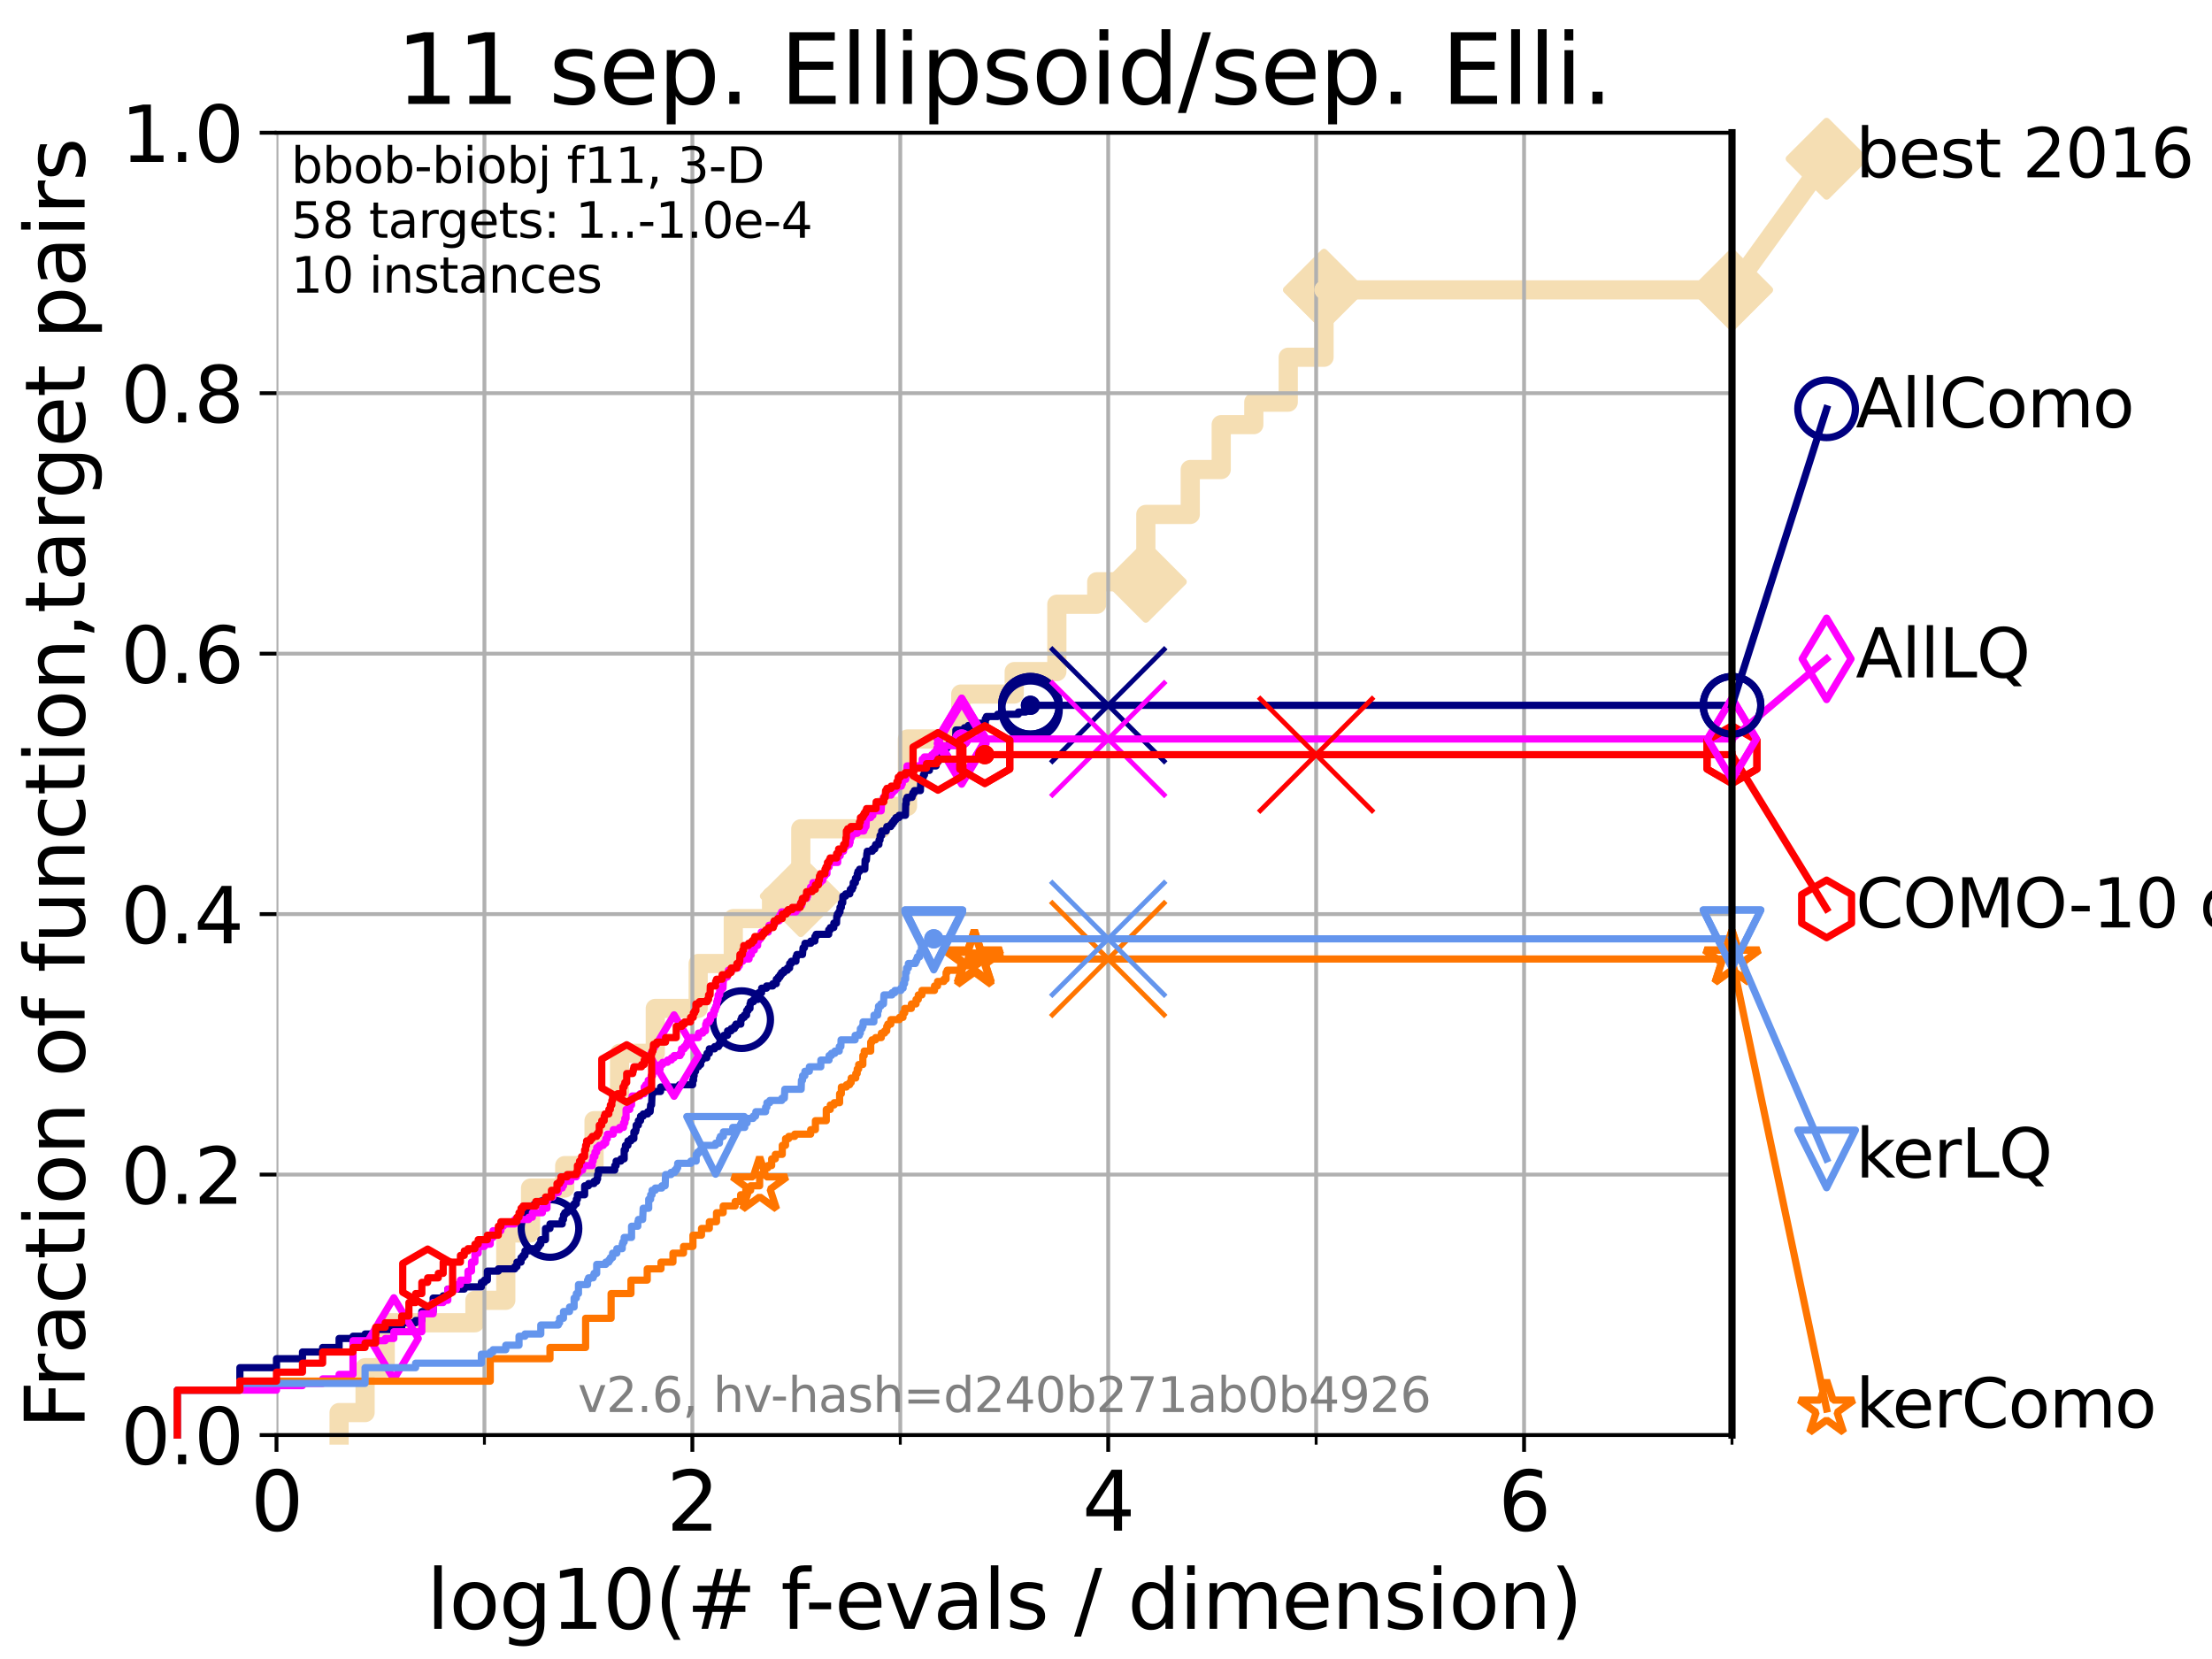 <?xml version="1.0" encoding="utf-8" standalone="no"?>
<!DOCTYPE svg PUBLIC "-//W3C//DTD SVG 1.1//EN"
  "http://www.w3.org/Graphics/SVG/1.1/DTD/svg11.dtd">
<svg xmlns:xlink="http://www.w3.org/1999/xlink" width="460.8pt" height="345.6pt" viewBox="0 0 460.8 345.6" xmlns="http://www.w3.org/2000/svg" version="1.1">
 <defs>
  <style type="text/css">*{stroke-linejoin: round; stroke-linecap: butt}</style>
 </defs>
 <g id="figure_1">
  <g id="patch_1">
   <path d="M 0 345.6 
L 460.8 345.6 
L 460.8 0 
L 0 0 
z
" style="fill: #ffffff"/>
  </g>
  <g id="axes_1">
   <g id="patch_2">
    <path d="M 57.6 298.944 
L 360.806 298.944 
L 360.806 27.648 
L 57.6 27.648 
z
" style="fill: #ffffff"/>
   </g>
   <g id="line2d_1">
    <path d="M 70.639 298.944 
L 70.639 294.266 
L 76.051 294.266 
L 76.051 284.911 
L 80.249 284.911 
L 80.249 275.556 
L 98.933 275.556 
L 98.933 270.879 
L 105.362 270.879 
L 105.362 256.846 
L 110.525 256.846 
L 110.525 247.491 
L 117.644 247.491 
L 117.644 242.814 
L 123.751 242.814 
L 123.751 233.459 
L 129.069 233.459 
L 129.069 219.426 
L 136.509 219.426 
L 136.509 210.071 
L 145.444 210.071 
L 145.444 200.716 
L 152.756 200.716 
L 152.756 191.361 
L 160.725 191.361 
L 160.725 186.684 
L 166.822 186.684 
L 166.822 172.651 
L 183.582 172.651 
L 183.582 167.974 
L 189.04 167.974 
L 189.04 153.941 
L 200.147 153.941 
L 200.147 144.586 
L 211.28 144.586 
L 211.28 139.908 
L 220.161 139.908 
L 220.161 125.876 
L 228.475 125.876 
L 228.475 121.198 
L 238.699 121.198 
L 238.699 107.166 
L 247.95 107.166 
L 247.95 97.811 
L 254.401 97.811 
L 254.401 88.456 
L 261.189 88.456 
L 261.189 83.778 
L 268.363 83.778 
L 268.363 74.423 
L 275.822 74.423 
L 275.822 60.391 
L 360.806 60.391 
" style="fill: none; stroke: #f5deb3; stroke-width: 4; stroke-linecap: square"/>
   </g>
   <g id="line2d_2">
    <defs>
     <path id="m0a7f8ae8c5" d="M -0 7.778 
L 7.778 0 
L 0 -7.778 
L -7.778 -0 
z
" style="stroke: #f5deb3; stroke-width: 1.5; stroke-linejoin: miter"/>
    </defs>
    <g>
     <use xlink:href="#m0a7f8ae8c5" x="166.822" y="186.684" style="fill: #f5deb3; stroke: #f5deb3; stroke-width: 1.5; stroke-linejoin: miter"/>
     <use xlink:href="#m0a7f8ae8c5" x="238.699" y="121.198" style="fill: #f5deb3; stroke: #f5deb3; stroke-width: 1.5; stroke-linejoin: miter"/>
     <use xlink:href="#m0a7f8ae8c5" x="275.822" y="60.391" style="fill: #f5deb3; stroke: #f5deb3; stroke-width: 1.5; stroke-linejoin: miter"/>
     <use xlink:href="#m0a7f8ae8c5" x="275.822" y="60.391" style="fill: #f5deb3; stroke: #f5deb3; stroke-width: 1.5; stroke-linejoin: miter"/>
     <use xlink:href="#m0a7f8ae8c5" x="360.806" y="60.391" style="fill: #f5deb3; stroke: #f5deb3; stroke-width: 1.5; stroke-linejoin: miter"/>
    </g>
   </g>
   <g id="line2d_3">
    <path style="fill: none; stroke: #f5deb3; stroke-width: 4; stroke-linecap: square"/>
    <g/>
   </g>
   <g id="line2d_4">
    <path d="M 360.806 60.391 
L 380.515 33.074 
" style="fill: none; stroke: #f5deb3; stroke-width: 4; stroke-linecap: square"/>
    <g>
     <use xlink:href="#m0a7f8ae8c5" x="360.806" y="60.391" style="fill: #f5deb3; stroke: #f5deb3; stroke-width: 1.5; stroke-linejoin: miter"/>
     <use xlink:href="#m0a7f8ae8c5" x="380.515" y="33.074" style="fill: #f5deb3; stroke: #f5deb3; stroke-width: 1.5; stroke-linejoin: miter"/>
    </g>
   </g>
   <g id="matplotlib.axis_1">
    <g id="xtick_1">
     <g id="line2d_5">
      <path d="M 57.6 298.944 
L 57.6 27.648 
" clip-path="url(#p567016797c)" style="fill: none; stroke: #b0b0b0; stroke-width: 0.8; stroke-linecap: square"/>
     </g>
     <g id="line2d_6">
      <defs>
       <path id="m971af7bba6" d="M 0 0 
L 0 3.5 
" style="stroke: #000000; stroke-width: 0.8"/>
      </defs>
      <g>
       <use xlink:href="#m971af7bba6" x="57.6" y="298.944" style="stroke: #000000; stroke-width: 0.8"/>
      </g>
     </g>
     <g id="text_1">
      <!-- 0 -->
      <g transform="translate(52.192 318.861) scale(0.17 -0.17)">
       <defs>
        <path id="DejaVuSans-30" d="M 2034 4250 
Q 1547 4250 1301 3770 
Q 1056 3291 1056 2328 
Q 1056 1369 1301 889 
Q 1547 409 2034 409 
Q 2525 409 2770 889 
Q 3016 1369 3016 2328 
Q 3016 3291 2770 3770 
Q 2525 4250 2034 4250 
z
M 2034 4750 
Q 2819 4750 3233 4129 
Q 3647 3509 3647 2328 
Q 3647 1150 3233 529 
Q 2819 -91 2034 -91 
Q 1250 -91 836 529 
Q 422 1150 422 2328 
Q 422 3509 836 4129 
Q 1250 4750 2034 4750 
z
" transform="scale(0.016)"/>
       </defs>
       <use xlink:href="#DejaVuSans-30"/>
      </g>
     </g>
    </g>
    <g id="xtick_2">
     <g id="line2d_7">
      <path d="M 144.23 298.944 
L 144.23 27.648 
" clip-path="url(#p567016797c)" style="fill: none; stroke: #b0b0b0; stroke-width: 0.8; stroke-linecap: square"/>
     </g>
     <g id="line2d_8">
      <g>
       <use xlink:href="#m971af7bba6" x="144.23" y="298.944" style="stroke: #000000; stroke-width: 0.8"/>
      </g>
     </g>
     <g id="text_2">
      <!-- 2 -->
      <g transform="translate(138.822 318.861) scale(0.17 -0.17)">
       <defs>
        <path id="DejaVuSans-32" d="M 1228 531 
L 3431 531 
L 3431 0 
L 469 0 
L 469 531 
Q 828 903 1448 1529 
Q 2069 2156 2228 2338 
Q 2531 2678 2651 2914 
Q 2772 3150 2772 3378 
Q 2772 3750 2511 3984 
Q 2250 4219 1831 4219 
Q 1534 4219 1204 4116 
Q 875 4013 500 3803 
L 500 4441 
Q 881 4594 1212 4672 
Q 1544 4750 1819 4750 
Q 2544 4750 2975 4387 
Q 3406 4025 3406 3419 
Q 3406 3131 3298 2873 
Q 3191 2616 2906 2266 
Q 2828 2175 2409 1742 
Q 1991 1309 1228 531 
z
" transform="scale(0.016)"/>
       </defs>
       <use xlink:href="#DejaVuSans-32"/>
      </g>
     </g>
    </g>
    <g id="xtick_3">
     <g id="line2d_9">
      <path d="M 230.861 298.944 
L 230.861 27.648 
" clip-path="url(#p567016797c)" style="fill: none; stroke: #b0b0b0; stroke-width: 0.8; stroke-linecap: square"/>
     </g>
     <g id="line2d_10">
      <g>
       <use xlink:href="#m971af7bba6" x="230.861" y="298.944" style="stroke: #000000; stroke-width: 0.8"/>
      </g>
     </g>
     <g id="text_3">
      <!-- 4 -->
      <g transform="translate(225.453 318.861) scale(0.17 -0.17)">
       <defs>
        <path id="DejaVuSans-34" d="M 2419 4116 
L 825 1625 
L 2419 1625 
L 2419 4116 
z
M 2253 4666 
L 3047 4666 
L 3047 1625 
L 3713 1625 
L 3713 1100 
L 3047 1100 
L 3047 0 
L 2419 0 
L 2419 1100 
L 313 1100 
L 313 1709 
L 2253 4666 
z
" transform="scale(0.016)"/>
       </defs>
       <use xlink:href="#DejaVuSans-34"/>
      </g>
     </g>
    </g>
    <g id="xtick_4">
     <g id="line2d_11">
      <path d="M 317.491 298.944 
L 317.491 27.648 
" clip-path="url(#p567016797c)" style="fill: none; stroke: #b0b0b0; stroke-width: 0.8; stroke-linecap: square"/>
     </g>
     <g id="line2d_12">
      <g>
       <use xlink:href="#m971af7bba6" x="317.491" y="298.944" style="stroke: #000000; stroke-width: 0.8"/>
      </g>
     </g>
     <g id="text_4">
      <!-- 6 -->
      <g transform="translate(312.083 318.861) scale(0.17 -0.17)">
       <defs>
        <path id="DejaVuSans-36" d="M 2113 2584 
Q 1688 2584 1439 2293 
Q 1191 2003 1191 1497 
Q 1191 994 1439 701 
Q 1688 409 2113 409 
Q 2538 409 2786 701 
Q 3034 994 3034 1497 
Q 3034 2003 2786 2293 
Q 2538 2584 2113 2584 
z
M 3366 4563 
L 3366 3988 
Q 3128 4100 2886 4159 
Q 2644 4219 2406 4219 
Q 1781 4219 1451 3797 
Q 1122 3375 1075 2522 
Q 1259 2794 1537 2939 
Q 1816 3084 2150 3084 
Q 2853 3084 3261 2657 
Q 3669 2231 3669 1497 
Q 3669 778 3244 343 
Q 2819 -91 2113 -91 
Q 1303 -91 875 529 
Q 447 1150 447 2328 
Q 447 3434 972 4092 
Q 1497 4750 2381 4750 
Q 2619 4750 2861 4703 
Q 3103 4656 3366 4563 
z
" transform="scale(0.016)"/>
       </defs>
       <use xlink:href="#DejaVuSans-36"/>
      </g>
     </g>
    </g>
    <g id="xtick_5">
     <g id="line2d_13">
      <path d="M 100.915 298.944 
L 100.915 27.648 
" clip-path="url(#p567016797c)" style="fill: none; stroke: #b0b0b0; stroke-width: 0.8; stroke-linecap: square"/>
     </g>
     <g id="line2d_14">
      <defs>
       <path id="m5f0c259ca4" d="M 0 0 
L 0 2 
" style="stroke: #000000; stroke-width: 0.6"/>
      </defs>
      <g>
       <use xlink:href="#m5f0c259ca4" x="100.915" y="298.944" style="stroke: #000000; stroke-width: 0.6"/>
      </g>
     </g>
    </g>
    <g id="xtick_6">
     <g id="line2d_15">
      <path d="M 187.546 298.944 
L 187.546 27.648 
" clip-path="url(#p567016797c)" style="fill: none; stroke: #b0b0b0; stroke-width: 0.8; stroke-linecap: square"/>
     </g>
     <g id="line2d_16">
      <g>
       <use xlink:href="#m5f0c259ca4" x="187.546" y="298.944" style="stroke: #000000; stroke-width: 0.6"/>
      </g>
     </g>
    </g>
    <g id="xtick_7">
     <g id="line2d_17">
      <path d="M 274.176 298.944 
L 274.176 27.648 
" clip-path="url(#p567016797c)" style="fill: none; stroke: #b0b0b0; stroke-width: 0.8; stroke-linecap: square"/>
     </g>
     <g id="line2d_18">
      <g>
       <use xlink:href="#m5f0c259ca4" x="274.176" y="298.944" style="stroke: #000000; stroke-width: 0.6"/>
      </g>
     </g>
    </g>
    <g id="xtick_8">
     <g id="line2d_19">
      <path d="M 360.806 298.944 
L 360.806 27.648 
" clip-path="url(#p567016797c)" style="fill: none; stroke: #b0b0b0; stroke-width: 0.8; stroke-linecap: square"/>
     </g>
     <g id="line2d_20">
      <g>
       <use xlink:href="#m5f0c259ca4" x="360.806" y="298.944" style="stroke: #000000; stroke-width: 0.6"/>
      </g>
     </g>
    </g>
    <g id="text_5">
     <!-- log10(# f-evals / dimension) -->
     <g transform="translate(88.823 339.314) scale(0.17 -0.17)">
      <defs>
       <path id="DejaVuSans-6c" d="M 603 4863 
L 1178 4863 
L 1178 0 
L 603 0 
L 603 4863 
z
" transform="scale(0.016)"/>
       <path id="DejaVuSans-6f" d="M 1959 3097 
Q 1497 3097 1228 2736 
Q 959 2375 959 1747 
Q 959 1119 1226 758 
Q 1494 397 1959 397 
Q 2419 397 2687 759 
Q 2956 1122 2956 1747 
Q 2956 2369 2687 2733 
Q 2419 3097 1959 3097 
z
M 1959 3584 
Q 2709 3584 3137 3096 
Q 3566 2609 3566 1747 
Q 3566 888 3137 398 
Q 2709 -91 1959 -91 
Q 1206 -91 779 398 
Q 353 888 353 1747 
Q 353 2609 779 3096 
Q 1206 3584 1959 3584 
z
" transform="scale(0.016)"/>
       <path id="DejaVuSans-67" d="M 2906 1791 
Q 2906 2416 2648 2759 
Q 2391 3103 1925 3103 
Q 1463 3103 1205 2759 
Q 947 2416 947 1791 
Q 947 1169 1205 825 
Q 1463 481 1925 481 
Q 2391 481 2648 825 
Q 2906 1169 2906 1791 
z
M 3481 434 
Q 3481 -459 3084 -895 
Q 2688 -1331 1869 -1331 
Q 1566 -1331 1297 -1286 
Q 1028 -1241 775 -1147 
L 775 -588 
Q 1028 -725 1275 -790 
Q 1522 -856 1778 -856 
Q 2344 -856 2625 -561 
Q 2906 -266 2906 331 
L 2906 616 
Q 2728 306 2450 153 
Q 2172 0 1784 0 
Q 1141 0 747 490 
Q 353 981 353 1791 
Q 353 2603 747 3093 
Q 1141 3584 1784 3584 
Q 2172 3584 2450 3431 
Q 2728 3278 2906 2969 
L 2906 3500 
L 3481 3500 
L 3481 434 
z
" transform="scale(0.016)"/>
       <path id="DejaVuSans-31" d="M 794 531 
L 1825 531 
L 1825 4091 
L 703 3866 
L 703 4441 
L 1819 4666 
L 2450 4666 
L 2450 531 
L 3481 531 
L 3481 0 
L 794 0 
L 794 531 
z
" transform="scale(0.016)"/>
       <path id="DejaVuSans-28" d="M 1984 4856 
Q 1566 4138 1362 3434 
Q 1159 2731 1159 2009 
Q 1159 1288 1364 580 
Q 1569 -128 1984 -844 
L 1484 -844 
Q 1016 -109 783 600 
Q 550 1309 550 2009 
Q 550 2706 781 3412 
Q 1013 4119 1484 4856 
L 1984 4856 
z
" transform="scale(0.016)"/>
       <path id="DejaVuSans-23" d="M 3272 2816 
L 2363 2816 
L 2100 1772 
L 3016 1772 
L 3272 2816 
z
M 2803 4594 
L 2478 3297 
L 3391 3297 
L 3719 4594 
L 4219 4594 
L 3897 3297 
L 4872 3297 
L 4872 2816 
L 3775 2816 
L 3519 1772 
L 4513 1772 
L 4513 1294 
L 3397 1294 
L 3072 0 
L 2572 0 
L 2894 1294 
L 1978 1294 
L 1656 0 
L 1153 0 
L 1478 1294 
L 494 1294 
L 494 1772 
L 1594 1772 
L 1856 2816 
L 850 2816 
L 850 3297 
L 1978 3297 
L 2297 4594 
L 2803 4594 
z
" transform="scale(0.016)"/>
       <path id="DejaVuSans-20" transform="scale(0.016)"/>
       <path id="DejaVuSans-66" d="M 2375 4863 
L 2375 4384 
L 1825 4384 
Q 1516 4384 1395 4259 
Q 1275 4134 1275 3809 
L 1275 3500 
L 2222 3500 
L 2222 3053 
L 1275 3053 
L 1275 0 
L 697 0 
L 697 3053 
L 147 3053 
L 147 3500 
L 697 3500 
L 697 3744 
Q 697 4328 969 4595 
Q 1241 4863 1831 4863 
L 2375 4863 
z
" transform="scale(0.016)"/>
       <path id="DejaVuSans-2d" d="M 313 2009 
L 1997 2009 
L 1997 1497 
L 313 1497 
L 313 2009 
z
" transform="scale(0.016)"/>
       <path id="DejaVuSans-65" d="M 3597 1894 
L 3597 1613 
L 953 1613 
Q 991 1019 1311 708 
Q 1631 397 2203 397 
Q 2534 397 2845 478 
Q 3156 559 3463 722 
L 3463 178 
Q 3153 47 2828 -22 
Q 2503 -91 2169 -91 
Q 1331 -91 842 396 
Q 353 884 353 1716 
Q 353 2575 817 3079 
Q 1281 3584 2069 3584 
Q 2775 3584 3186 3129 
Q 3597 2675 3597 1894 
z
M 3022 2063 
Q 3016 2534 2758 2815 
Q 2500 3097 2075 3097 
Q 1594 3097 1305 2825 
Q 1016 2553 972 2059 
L 3022 2063 
z
" transform="scale(0.016)"/>
       <path id="DejaVuSans-76" d="M 191 3500 
L 800 3500 
L 1894 563 
L 2988 3500 
L 3597 3500 
L 2284 0 
L 1503 0 
L 191 3500 
z
" transform="scale(0.016)"/>
       <path id="DejaVuSans-61" d="M 2194 1759 
Q 1497 1759 1228 1600 
Q 959 1441 959 1056 
Q 959 750 1161 570 
Q 1363 391 1709 391 
Q 2188 391 2477 730 
Q 2766 1069 2766 1631 
L 2766 1759 
L 2194 1759 
z
M 3341 1997 
L 3341 0 
L 2766 0 
L 2766 531 
Q 2569 213 2275 61 
Q 1981 -91 1556 -91 
Q 1019 -91 701 211 
Q 384 513 384 1019 
Q 384 1609 779 1909 
Q 1175 2209 1959 2209 
L 2766 2209 
L 2766 2266 
Q 2766 2663 2505 2880 
Q 2244 3097 1772 3097 
Q 1472 3097 1187 3025 
Q 903 2953 641 2809 
L 641 3341 
Q 956 3463 1253 3523 
Q 1550 3584 1831 3584 
Q 2591 3584 2966 3190 
Q 3341 2797 3341 1997 
z
" transform="scale(0.016)"/>
       <path id="DejaVuSans-73" d="M 2834 3397 
L 2834 2853 
Q 2591 2978 2328 3040 
Q 2066 3103 1784 3103 
Q 1356 3103 1142 2972 
Q 928 2841 928 2578 
Q 928 2378 1081 2264 
Q 1234 2150 1697 2047 
L 1894 2003 
Q 2506 1872 2764 1633 
Q 3022 1394 3022 966 
Q 3022 478 2636 193 
Q 2250 -91 1575 -91 
Q 1294 -91 989 -36 
Q 684 19 347 128 
L 347 722 
Q 666 556 975 473 
Q 1284 391 1588 391 
Q 1994 391 2212 530 
Q 2431 669 2431 922 
Q 2431 1156 2273 1281 
Q 2116 1406 1581 1522 
L 1381 1569 
Q 847 1681 609 1914 
Q 372 2147 372 2553 
Q 372 3047 722 3315 
Q 1072 3584 1716 3584 
Q 2034 3584 2315 3537 
Q 2597 3491 2834 3397 
z
" transform="scale(0.016)"/>
       <path id="DejaVuSans-2f" d="M 1625 4666 
L 2156 4666 
L 531 -594 
L 0 -594 
L 1625 4666 
z
" transform="scale(0.016)"/>
       <path id="DejaVuSans-64" d="M 2906 2969 
L 2906 4863 
L 3481 4863 
L 3481 0 
L 2906 0 
L 2906 525 
Q 2725 213 2448 61 
Q 2172 -91 1784 -91 
Q 1150 -91 751 415 
Q 353 922 353 1747 
Q 353 2572 751 3078 
Q 1150 3584 1784 3584 
Q 2172 3584 2448 3432 
Q 2725 3281 2906 2969 
z
M 947 1747 
Q 947 1113 1208 752 
Q 1469 391 1925 391 
Q 2381 391 2643 752 
Q 2906 1113 2906 1747 
Q 2906 2381 2643 2742 
Q 2381 3103 1925 3103 
Q 1469 3103 1208 2742 
Q 947 2381 947 1747 
z
" transform="scale(0.016)"/>
       <path id="DejaVuSans-69" d="M 603 3500 
L 1178 3500 
L 1178 0 
L 603 0 
L 603 3500 
z
M 603 4863 
L 1178 4863 
L 1178 4134 
L 603 4134 
L 603 4863 
z
" transform="scale(0.016)"/>
       <path id="DejaVuSans-6d" d="M 3328 2828 
Q 3544 3216 3844 3400 
Q 4144 3584 4550 3584 
Q 5097 3584 5394 3201 
Q 5691 2819 5691 2113 
L 5691 0 
L 5113 0 
L 5113 2094 
Q 5113 2597 4934 2840 
Q 4756 3084 4391 3084 
Q 3944 3084 3684 2787 
Q 3425 2491 3425 1978 
L 3425 0 
L 2847 0 
L 2847 2094 
Q 2847 2600 2669 2842 
Q 2491 3084 2119 3084 
Q 1678 3084 1418 2786 
Q 1159 2488 1159 1978 
L 1159 0 
L 581 0 
L 581 3500 
L 1159 3500 
L 1159 2956 
Q 1356 3278 1631 3431 
Q 1906 3584 2284 3584 
Q 2666 3584 2933 3390 
Q 3200 3197 3328 2828 
z
" transform="scale(0.016)"/>
       <path id="DejaVuSans-6e" d="M 3513 2113 
L 3513 0 
L 2938 0 
L 2938 2094 
Q 2938 2591 2744 2837 
Q 2550 3084 2163 3084 
Q 1697 3084 1428 2787 
Q 1159 2491 1159 1978 
L 1159 0 
L 581 0 
L 581 3500 
L 1159 3500 
L 1159 2956 
Q 1366 3272 1645 3428 
Q 1925 3584 2291 3584 
Q 2894 3584 3203 3211 
Q 3513 2838 3513 2113 
z
" transform="scale(0.016)"/>
       <path id="DejaVuSans-29" d="M 513 4856 
L 1013 4856 
Q 1481 4119 1714 3412 
Q 1947 2706 1947 2009 
Q 1947 1309 1714 600 
Q 1481 -109 1013 -844 
L 513 -844 
Q 928 -128 1133 580 
Q 1338 1288 1338 2009 
Q 1338 2731 1133 3434 
Q 928 4138 513 4856 
z
" transform="scale(0.016)"/>
      </defs>
      <use xlink:href="#DejaVuSans-6c"/>
      <use xlink:href="#DejaVuSans-6f" x="27.783"/>
      <use xlink:href="#DejaVuSans-67" x="88.965"/>
      <use xlink:href="#DejaVuSans-31" x="152.441"/>
      <use xlink:href="#DejaVuSans-30" x="216.064"/>
      <use xlink:href="#DejaVuSans-28" x="279.688"/>
      <use xlink:href="#DejaVuSans-23" x="318.701"/>
      <use xlink:href="#DejaVuSans-20" x="402.49"/>
      <use xlink:href="#DejaVuSans-66" x="434.277"/>
      <use xlink:href="#DejaVuSans-2d" x="463.982"/>
      <use xlink:href="#DejaVuSans-65" x="500.066"/>
      <use xlink:href="#DejaVuSans-76" x="561.59"/>
      <use xlink:href="#DejaVuSans-61" x="620.77"/>
      <use xlink:href="#DejaVuSans-6c" x="682.049"/>
      <use xlink:href="#DejaVuSans-73" x="709.832"/>
      <use xlink:href="#DejaVuSans-20" x="761.932"/>
      <use xlink:href="#DejaVuSans-2f" x="793.719"/>
      <use xlink:href="#DejaVuSans-20" x="827.41"/>
      <use xlink:href="#DejaVuSans-64" x="859.197"/>
      <use xlink:href="#DejaVuSans-69" x="922.674"/>
      <use xlink:href="#DejaVuSans-6d" x="950.457"/>
      <use xlink:href="#DejaVuSans-65" x="1047.869"/>
      <use xlink:href="#DejaVuSans-6e" x="1109.393"/>
      <use xlink:href="#DejaVuSans-73" x="1172.771"/>
      <use xlink:href="#DejaVuSans-69" x="1224.871"/>
      <use xlink:href="#DejaVuSans-6f" x="1252.654"/>
      <use xlink:href="#DejaVuSans-6e" x="1313.836"/>
      <use xlink:href="#DejaVuSans-29" x="1377.215"/>
     </g>
    </g>
   </g>
   <g id="matplotlib.axis_2">
    <g id="ytick_1">
     <g id="line2d_21">
      <path d="M 57.6 298.944 
L 360.806 298.944 
" clip-path="url(#p567016797c)" style="fill: none; stroke: #b0b0b0; stroke-width: 0.8; stroke-linecap: square"/>
     </g>
     <g id="line2d_22">
      <defs>
       <path id="m8ded039f8e" d="M 0 0 
L -3.5 0 
" style="stroke: #000000; stroke-width: 0.8"/>
      </defs>
      <g>
       <use xlink:href="#m8ded039f8e" x="57.6" y="298.944" style="stroke: #000000; stroke-width: 0.8"/>
      </g>
     </g>
     <g id="text_6">
      <!-- 0.0 -->
      <g transform="translate(25.155 305.023) scale(0.16 -0.16)">
       <defs>
        <path id="DejaVuSans-2e" d="M 684 794 
L 1344 794 
L 1344 0 
L 684 0 
L 684 794 
z
" transform="scale(0.016)"/>
       </defs>
       <use xlink:href="#DejaVuSans-30"/>
       <use xlink:href="#DejaVuSans-2e" x="63.623"/>
       <use xlink:href="#DejaVuSans-30" x="95.41"/>
      </g>
     </g>
    </g>
    <g id="ytick_2">
     <g id="line2d_23">
      <path d="M 57.6 244.685 
L 360.806 244.685 
" clip-path="url(#p567016797c)" style="fill: none; stroke: #b0b0b0; stroke-width: 0.8; stroke-linecap: square"/>
     </g>
     <g id="line2d_24">
      <g>
       <use xlink:href="#m8ded039f8e" x="57.6" y="244.685" style="stroke: #000000; stroke-width: 0.8"/>
      </g>
     </g>
     <g id="text_7">
      <!-- 0.2 -->
      <g transform="translate(25.155 250.764) scale(0.16 -0.16)">
       <use xlink:href="#DejaVuSans-30"/>
       <use xlink:href="#DejaVuSans-2e" x="63.623"/>
       <use xlink:href="#DejaVuSans-32" x="95.41"/>
      </g>
     </g>
    </g>
    <g id="ytick_3">
     <g id="line2d_25">
      <path d="M 57.6 190.426 
L 360.806 190.426 
" clip-path="url(#p567016797c)" style="fill: none; stroke: #b0b0b0; stroke-width: 0.8; stroke-linecap: square"/>
     </g>
     <g id="line2d_26">
      <g>
       <use xlink:href="#m8ded039f8e" x="57.6" y="190.426" style="stroke: #000000; stroke-width: 0.8"/>
      </g>
     </g>
     <g id="text_8">
      <!-- 0.4 -->
      <g transform="translate(25.155 196.504) scale(0.16 -0.16)">
       <use xlink:href="#DejaVuSans-30"/>
       <use xlink:href="#DejaVuSans-2e" x="63.623"/>
       <use xlink:href="#DejaVuSans-34" x="95.41"/>
      </g>
     </g>
    </g>
    <g id="ytick_4">
     <g id="line2d_27">
      <path d="M 57.6 136.166 
L 360.806 136.166 
" clip-path="url(#p567016797c)" style="fill: none; stroke: #b0b0b0; stroke-width: 0.8; stroke-linecap: square"/>
     </g>
     <g id="line2d_28">
      <g>
       <use xlink:href="#m8ded039f8e" x="57.6" y="136.166" style="stroke: #000000; stroke-width: 0.8"/>
      </g>
     </g>
     <g id="text_9">
      <!-- 0.6 -->
      <g transform="translate(25.155 142.245) scale(0.16 -0.16)">
       <use xlink:href="#DejaVuSans-30"/>
       <use xlink:href="#DejaVuSans-2e" x="63.623"/>
       <use xlink:href="#DejaVuSans-36" x="95.41"/>
      </g>
     </g>
    </g>
    <g id="ytick_5">
     <g id="line2d_29">
      <path d="M 57.6 81.907 
L 360.806 81.907 
" clip-path="url(#p567016797c)" style="fill: none; stroke: #b0b0b0; stroke-width: 0.8; stroke-linecap: square"/>
     </g>
     <g id="line2d_30">
      <g>
       <use xlink:href="#m8ded039f8e" x="57.6" y="81.907" style="stroke: #000000; stroke-width: 0.8"/>
      </g>
     </g>
     <g id="text_10">
      <!-- 0.8 -->
      <g transform="translate(25.155 87.986) scale(0.16 -0.16)">
       <defs>
        <path id="DejaVuSans-38" d="M 2034 2216 
Q 1584 2216 1326 1975 
Q 1069 1734 1069 1313 
Q 1069 891 1326 650 
Q 1584 409 2034 409 
Q 2484 409 2743 651 
Q 3003 894 3003 1313 
Q 3003 1734 2745 1975 
Q 2488 2216 2034 2216 
z
M 1403 2484 
Q 997 2584 770 2862 
Q 544 3141 544 3541 
Q 544 4100 942 4425 
Q 1341 4750 2034 4750 
Q 2731 4750 3128 4425 
Q 3525 4100 3525 3541 
Q 3525 3141 3298 2862 
Q 3072 2584 2669 2484 
Q 3125 2378 3379 2068 
Q 3634 1759 3634 1313 
Q 3634 634 3220 271 
Q 2806 -91 2034 -91 
Q 1263 -91 848 271 
Q 434 634 434 1313 
Q 434 1759 690 2068 
Q 947 2378 1403 2484 
z
M 1172 3481 
Q 1172 3119 1398 2916 
Q 1625 2713 2034 2713 
Q 2441 2713 2670 2916 
Q 2900 3119 2900 3481 
Q 2900 3844 2670 4047 
Q 2441 4250 2034 4250 
Q 1625 4250 1398 4047 
Q 1172 3844 1172 3481 
z
" transform="scale(0.016)"/>
       </defs>
       <use xlink:href="#DejaVuSans-30"/>
       <use xlink:href="#DejaVuSans-2e" x="63.623"/>
       <use xlink:href="#DejaVuSans-38" x="95.41"/>
      </g>
     </g>
    </g>
    <g id="ytick_6">
     <g id="line2d_31">
      <path d="M 57.6 27.648 
L 360.806 27.648 
" clip-path="url(#p567016797c)" style="fill: none; stroke: #b0b0b0; stroke-width: 0.8; stroke-linecap: square"/>
     </g>
     <g id="line2d_32">
      <g>
       <use xlink:href="#m8ded039f8e" x="57.6" y="27.648" style="stroke: #000000; stroke-width: 0.8"/>
      </g>
     </g>
     <g id="text_11">
      <!-- 1.0 -->
      <g transform="translate(25.155 33.727) scale(0.16 -0.16)">
       <use xlink:href="#DejaVuSans-31"/>
       <use xlink:href="#DejaVuSans-2e" x="63.623"/>
       <use xlink:href="#DejaVuSans-30" x="95.41"/>
      </g>
     </g>
    </g>
    <g id="text_12">
     <!-- Fraction of function,target pairs -->
     <g transform="translate(17.62 297.681) rotate(-90) scale(0.17 -0.17)">
      <defs>
       <path id="DejaVuSans-46" d="M 628 4666 
L 3309 4666 
L 3309 4134 
L 1259 4134 
L 1259 2759 
L 3109 2759 
L 3109 2228 
L 1259 2228 
L 1259 0 
L 628 0 
L 628 4666 
z
" transform="scale(0.016)"/>
       <path id="DejaVuSans-72" d="M 2631 2963 
Q 2534 3019 2420 3045 
Q 2306 3072 2169 3072 
Q 1681 3072 1420 2755 
Q 1159 2438 1159 1844 
L 1159 0 
L 581 0 
L 581 3500 
L 1159 3500 
L 1159 2956 
Q 1341 3275 1631 3429 
Q 1922 3584 2338 3584 
Q 2397 3584 2469 3576 
Q 2541 3569 2628 3553 
L 2631 2963 
z
" transform="scale(0.016)"/>
       <path id="DejaVuSans-63" d="M 3122 3366 
L 3122 2828 
Q 2878 2963 2633 3030 
Q 2388 3097 2138 3097 
Q 1578 3097 1268 2742 
Q 959 2388 959 1747 
Q 959 1106 1268 751 
Q 1578 397 2138 397 
Q 2388 397 2633 464 
Q 2878 531 3122 666 
L 3122 134 
Q 2881 22 2623 -34 
Q 2366 -91 2075 -91 
Q 1284 -91 818 406 
Q 353 903 353 1747 
Q 353 2603 823 3093 
Q 1294 3584 2113 3584 
Q 2378 3584 2631 3529 
Q 2884 3475 3122 3366 
z
" transform="scale(0.016)"/>
       <path id="DejaVuSans-74" d="M 1172 4494 
L 1172 3500 
L 2356 3500 
L 2356 3053 
L 1172 3053 
L 1172 1153 
Q 1172 725 1289 603 
Q 1406 481 1766 481 
L 2356 481 
L 2356 0 
L 1766 0 
Q 1100 0 847 248 
Q 594 497 594 1153 
L 594 3053 
L 172 3053 
L 172 3500 
L 594 3500 
L 594 4494 
L 1172 4494 
z
" transform="scale(0.016)"/>
       <path id="DejaVuSans-75" d="M 544 1381 
L 544 3500 
L 1119 3500 
L 1119 1403 
Q 1119 906 1312 657 
Q 1506 409 1894 409 
Q 2359 409 2629 706 
Q 2900 1003 2900 1516 
L 2900 3500 
L 3475 3500 
L 3475 0 
L 2900 0 
L 2900 538 
Q 2691 219 2414 64 
Q 2138 -91 1772 -91 
Q 1169 -91 856 284 
Q 544 659 544 1381 
z
M 1991 3584 
L 1991 3584 
z
" transform="scale(0.016)"/>
       <path id="DejaVuSans-2c" d="M 750 794 
L 1409 794 
L 1409 256 
L 897 -744 
L 494 -744 
L 750 256 
L 750 794 
z
" transform="scale(0.016)"/>
       <path id="DejaVuSans-70" d="M 1159 525 
L 1159 -1331 
L 581 -1331 
L 581 3500 
L 1159 3500 
L 1159 2969 
Q 1341 3281 1617 3432 
Q 1894 3584 2278 3584 
Q 2916 3584 3314 3078 
Q 3713 2572 3713 1747 
Q 3713 922 3314 415 
Q 2916 -91 2278 -91 
Q 1894 -91 1617 61 
Q 1341 213 1159 525 
z
M 3116 1747 
Q 3116 2381 2855 2742 
Q 2594 3103 2138 3103 
Q 1681 3103 1420 2742 
Q 1159 2381 1159 1747 
Q 1159 1113 1420 752 
Q 1681 391 2138 391 
Q 2594 391 2855 752 
Q 3116 1113 3116 1747 
z
" transform="scale(0.016)"/>
      </defs>
      <use xlink:href="#DejaVuSans-46"/>
      <use xlink:href="#DejaVuSans-72" x="50.27"/>
      <use xlink:href="#DejaVuSans-61" x="91.383"/>
      <use xlink:href="#DejaVuSans-63" x="152.662"/>
      <use xlink:href="#DejaVuSans-74" x="207.643"/>
      <use xlink:href="#DejaVuSans-69" x="246.852"/>
      <use xlink:href="#DejaVuSans-6f" x="274.635"/>
      <use xlink:href="#DejaVuSans-6e" x="335.816"/>
      <use xlink:href="#DejaVuSans-20" x="399.195"/>
      <use xlink:href="#DejaVuSans-6f" x="430.982"/>
      <use xlink:href="#DejaVuSans-66" x="492.164"/>
      <use xlink:href="#DejaVuSans-20" x="527.369"/>
      <use xlink:href="#DejaVuSans-66" x="559.156"/>
      <use xlink:href="#DejaVuSans-75" x="594.361"/>
      <use xlink:href="#DejaVuSans-6e" x="657.74"/>
      <use xlink:href="#DejaVuSans-63" x="721.119"/>
      <use xlink:href="#DejaVuSans-74" x="776.1"/>
      <use xlink:href="#DejaVuSans-69" x="815.309"/>
      <use xlink:href="#DejaVuSans-6f" x="843.092"/>
      <use xlink:href="#DejaVuSans-6e" x="904.273"/>
      <use xlink:href="#DejaVuSans-2c" x="967.652"/>
      <use xlink:href="#DejaVuSans-74" x="999.439"/>
      <use xlink:href="#DejaVuSans-61" x="1038.648"/>
      <use xlink:href="#DejaVuSans-72" x="1099.928"/>
      <use xlink:href="#DejaVuSans-67" x="1139.291"/>
      <use xlink:href="#DejaVuSans-65" x="1202.768"/>
      <use xlink:href="#DejaVuSans-74" x="1264.291"/>
      <use xlink:href="#DejaVuSans-20" x="1303.5"/>
      <use xlink:href="#DejaVuSans-70" x="1335.287"/>
      <use xlink:href="#DejaVuSans-61" x="1398.764"/>
      <use xlink:href="#DejaVuSans-69" x="1460.043"/>
      <use xlink:href="#DejaVuSans-72" x="1487.826"/>
      <use xlink:href="#DejaVuSans-73" x="1528.939"/>
     </g>
    </g>
   </g>
   <g id="line2d_33">
    <defs>
     <path id="mf84b02574f" d="M 0 1.5 
C 0.398 1.5 0.779 1.342 1.061 1.061 
C 1.342 0.779 1.5 0.398 1.5 0 
C 1.5 -0.398 1.342 -0.779 1.061 -1.061 
C 0.779 -1.342 0.398 -1.5 0 -1.5 
C -0.398 -1.5 -0.779 -1.342 -1.061 -1.061 
C -1.342 -0.779 -1.5 -0.398 -1.5 0 
C -1.5 0.398 -1.342 0.779 -1.061 1.061 
C -0.779 1.342 -0.398 1.5 0 1.5 
z
" style="stroke: #f5deb3"/>
    </defs>
    <g>
     <use xlink:href="#mf84b02574f" x="275.822" y="60.391" style="fill: #f5deb3; stroke: #f5deb3"/>
     <use xlink:href="#mf84b02574f" x="275.822" y="60.391" style="fill: #f5deb3; stroke: #f5deb3"/>
    </g>
   </g>
   <g id="line2d_34">
    <defs>
     <path id="m61b3716da5" d="M 0 1.5 
C 0.398 1.5 0.779 1.342 1.061 1.061 
C 1.342 0.779 1.5 0.398 1.5 0 
C 1.5 -0.398 1.342 -0.779 1.061 -1.061 
C 0.779 -1.342 0.398 -1.5 0 -1.5 
C -0.398 -1.5 -0.779 -1.342 -1.061 -1.061 
C -1.342 -0.779 -1.5 -0.398 -1.5 0 
C -1.5 0.398 -1.342 0.779 -1.061 1.061 
C -0.779 1.342 -0.398 1.5 0 1.5 
z
" style="stroke: #000080"/>
    </defs>
    <g>
     <use xlink:href="#m61b3716da5" x="214.658" y="146.925" style="fill: #000080; stroke: #000080"/>
     <use xlink:href="#m61b3716da5" x="214.658" y="146.925" style="fill: #000080; stroke: #000080"/>
    </g>
   </g>
   <g id="line2d_35">
    <path d="M 36.933 298.944 
L 36.933 289.589 
L 49.973 289.589 
L 49.973 284.911 
L 57.6 284.911 
L 57.6 283.04 
L 63.012 283.04 
L 63.012 281.637 
L 67.209 281.637 
L 67.209 280.702 
L 70.639 280.702 
L 70.639 278.831 
L 73.539 278.831 
L 73.539 278.363 
L 76.051 278.363 
L 76.051 277.895 
L 78.267 277.895 
L 78.267 276.96 
L 82.042 276.96 
L 82.042 276.492 
L 83.678 276.492 
L 83.678 275.556 
L 86.578 275.556 
L 86.578 275.089 
L 87.876 275.089 
L 87.876 273.218 
L 90.231 273.218 
L 90.231 270.411 
L 92.323 270.411 
L 92.323 269.943 
L 93.288 269.943 
L 93.288 268.54 
L 96.718 268.54 
L 96.718 268.072 
L 100.277 268.072 
L 100.277 267.137 
L 100.915 267.137 
L 100.915 266.669 
L 101.532 266.669 
L 101.532 264.798 
L 103.815 264.798 
L 103.815 264.33 
L 107.245 264.33 
L 107.245 263.863 
L 107.687 263.863 
L 107.687 262.927 
L 108.543 262.927 
L 108.543 261.992 
L 108.956 261.992 
L 108.956 261.524 
L 109.361 261.524 
L 109.361 260.588 
L 110.145 260.588 
L 110.145 260.121 
L 111.972 260.121 
L 111.972 259.653 
L 112.318 259.653 
L 112.318 259.185 
L 112.657 259.185 
L 112.657 258.25 
L 113.638 258.25 
L 113.638 255.911 
L 114.571 255.911 
L 114.571 254.975 
L 117.121 254.975 
L 117.121 254.04 
L 117.384 254.04 
L 117.384 253.104 
L 117.644 253.104 
L 117.644 252.637 
L 118.152 252.637 
L 118.152 252.169 
L 119.129 252.169 
L 119.129 251.233 
L 119.6 251.233 
L 119.6 250.766 
L 120.059 250.766 
L 120.059 249.83 
L 120.284 249.83 
L 120.284 248.895 
L 121.79 248.895 
L 121.79 247.024 
L 122.599 247.024 
L 122.599 246.556 
L 123.751 246.556 
L 123.751 246.088 
L 124.302 246.088 
L 124.302 245.62 
L 124.482 245.62 
L 124.482 244.685 
L 124.66 244.685 
L 124.66 243.749 
L 128.06 243.749 
L 128.06 242.814 
L 128.354 242.814 
L 128.354 241.878 
L 129.348 241.878 
L 129.348 241.411 
L 130.027 241.411 
L 130.027 239.54 
L 130.292 239.54 
L 130.292 238.604 
L 130.811 238.604 
L 130.811 237.669 
L 131.44 237.669 
L 131.44 237.201 
L 132.049 237.201 
L 132.049 235.798 
L 132.405 235.798 
L 132.405 235.33 
L 132.523 235.33 
L 132.523 234.394 
L 132.984 234.394 
L 132.984 233.459 
L 133.435 233.459 
L 133.435 232.523 
L 133.983 232.523 
L 133.983 232.056 
L 134.932 232.056 
L 134.932 231.588 
L 135.439 231.588 
L 135.539 230.184 
L 135.737 230.184 
L 135.835 227.846 
L 136.03 227.846 
L 136.03 227.378 
L 137.61 227.378 
L 137.61 226.442 
L 141.538 226.442 
L 141.538 225.975 
L 144.293 225.975 
L 144.293 225.039 
L 144.48 225.039 
L 144.48 224.104 
L 144.603 224.104 
L 144.603 223.168 
L 144.908 223.168 
L 144.908 222.233 
L 145.503 222.233 
L 145.503 221.765 
L 145.966 221.765 
L 145.966 220.829 
L 146.306 220.829 
L 146.306 220.362 
L 147.237 220.362 
L 147.291 219.426 
L 147.764 219.426 
L 147.764 218.491 
L 148.874 218.491 
L 148.874 218.023 
L 149.689 218.023 
L 149.689 217.555 
L 150.015 217.555 
L 150.015 216.62 
L 150.694 216.62 
L 150.783 215.684 
L 151.563 215.684 
L 151.563 214.749 
L 152.312 214.749 
L 152.312 214.281 
L 152.993 214.281 
L 152.993 213.813 
L 153.306 213.813 
L 153.306 213.345 
L 154.323 213.345 
L 154.323 212.41 
L 154.505 212.41 
L 154.505 211.942 
L 155.042 211.942 
L 155.042 211.474 
L 155.53 211.474 
L 155.53 210.539 
L 155.837 210.539 
L 155.837 210.071 
L 156.239 210.071 
L 156.239 209.136 
L 156.371 209.136 
L 156.371 208.668 
L 156.985 208.668 
L 156.985 208.2 
L 157.886 208.2 
L 157.886 207.732 
L 158.037 207.732 
L 158.037 206.797 
L 158.659 206.797 
L 158.659 205.861 
L 159.679 205.861 
L 159.679 205.394 
L 160.985 205.394 
L 160.985 204.926 
L 161.716 204.926 
L 161.716 203.99 
L 162.133 203.99 
L 162.133 203.523 
L 162.492 203.523 
L 162.492 203.055 
L 162.799 203.055 
L 162.799 202.587 
L 163.328 202.587 
L 163.328 202.119 
L 164.02 202.119 
L 164.02 201.652 
L 164.496 201.652 
L 164.496 200.716 
L 164.855 200.716 
L 164.855 200.248 
L 165.815 200.248 
L 165.815 199.313 
L 165.993 199.313 
L 165.993 198.845 
L 167.178 198.845 
L 167.288 197.442 
L 167.581 197.442 
L 167.689 196.506 
L 168.91 196.506 
L 168.91 196.039 
L 169.752 196.039 
L 169.752 195.103 
L 170.009 195.103 
L 170.009 194.635 
L 172.636 194.635 
L 172.636 193.7 
L 172.965 193.7 
L 172.965 193.232 
L 173.699 193.232 
L 173.699 192.297 
L 174.267 192.297 
L 174.317 190.893 
L 174.431 190.893 
L 174.431 190.426 
L 174.743 190.426 
L 174.743 189.958 
L 174.989 189.958 
L 174.989 189.022 
L 175.268 189.022 
L 175.268 188.087 
L 175.555 188.087 
L 175.579 186.684 
L 176.162 186.684 
L 176.162 186.216 
L 177.026 186.216 
L 177.125 185.28 
L 177.535 185.28 
L 177.535 184.813 
L 177.737 184.813 
L 177.737 183.877 
L 178.196 183.877 
L 178.196 182.942 
L 178.583 182.942 
L 178.583 182.006 
L 178.724 182.006 
L 178.724 181.538 
L 179.062 181.538 
L 179.062 181.071 
L 180.161 181.071 
L 180.217 179.2 
L 180.483 179.2 
L 180.583 177.796 
L 180.656 177.796 
L 180.656 177.329 
L 181.72 177.329 
L 181.72 176.861 
L 182.226 176.861 
L 182.226 176.393 
L 182.408 176.393 
L 182.408 175.925 
L 183.095 175.925 
L 183.119 174.99 
L 183.332 174.99 
L 183.332 174.054 
L 183.667 174.054 
L 183.667 173.119 
L 184.613 173.119 
L 184.613 172.651 
L 184.745 172.651 
L 184.745 172.183 
L 185.571 172.183 
L 185.571 171.716 
L 185.929 171.716 
L 185.929 171.248 
L 186.268 171.248 
L 186.268 170.78 
L 186.627 170.78 
L 186.627 170.312 
L 187.293 170.312 
L 187.293 169.845 
L 188.624 169.845 
L 188.671 167.506 
L 188.771 167.506 
L 188.771 166.57 
L 188.958 166.57 
L 188.958 166.103 
L 189.994 166.103 
L 189.994 165.635 
L 190.164 165.635 
L 190.164 165.167 
L 190.467 165.167 
L 190.467 164.699 
L 191.738 164.699 
L 191.798 162.828 
L 192.037 162.828 
L 192.037 162.36 
L 192.224 162.36 
L 192.224 161.893 
L 192.35 161.893 
L 192.35 161.425 
L 192.587 161.425 
L 192.587 160.489 
L 193.618 160.489 
L 193.618 159.554 
L 195.009 159.554 
L 195.009 158.618 
L 195.505 158.618 
L 195.505 157.215 
L 196.007 157.215 
L 196.007 156.747 
L 196.245 156.747 
L 196.245 156.28 
L 196.706 156.28 
L 196.706 155.812 
L 197.312 155.812 
L 197.312 155.344 
L 197.777 155.344 
L 197.777 154.876 
L 198.262 154.876 
L 198.262 154.409 
L 198.749 154.409 
L 198.749 153.941 
L 199.088 153.941 
L 199.125 152.07 
L 200.902 152.07 
L 200.902 151.602 
L 201.705 151.602 
L 201.705 151.134 
L 203.501 151.134 
L 203.501 150.667 
L 205.256 150.667 
L 205.256 149.731 
L 205.496 149.731 
L 205.496 149.263 
L 207.819 149.263 
L 207.819 148.796 
L 212.142 148.796 
L 212.142 148.328 
L 213.651 148.328 
L 213.651 147.86 
L 214.658 147.86 
L 214.658 146.925 
L 360.806 146.925 
L 360.806 146.925 
" style="fill: none; stroke: #000080; stroke-width: 1.5; stroke-linecap: square"/>
   </g>
   <g id="line2d_36">
    <defs>
     <path id="m251e9fefb2" d="M 0 6 
C 1.591 6 3.117 5.368 4.243 4.243 
C 5.368 3.117 6 1.591 6 0 
C 6 -1.591 5.368 -3.117 4.243 -4.243 
C 3.117 -5.368 1.591 -6 0 -6 
C -1.591 -6 -3.117 -5.368 -4.243 -4.243 
C -5.368 -3.117 -6 -1.591 -6 0 
C -6 1.591 -5.368 3.117 -4.243 4.243 
C -3.117 5.368 -1.591 6 0 6 
z
" style="stroke: #000080; stroke-width: 1.5"/>
    </defs>
    <g>
     <use xlink:href="#m251e9fefb2" x="114.571" y="255.911" style="fill-opacity: 0; stroke: #000080; stroke-width: 1.5"/>
     <use xlink:href="#m251e9fefb2" x="154.505" y="212.41" style="fill-opacity: 0; stroke: #000080; stroke-width: 1.5"/>
     <use xlink:href="#m251e9fefb2" x="214.658" y="147.86" style="fill-opacity: 0; stroke: #000080; stroke-width: 1.5"/>
     <use xlink:href="#m251e9fefb2" x="214.658" y="146.925" style="fill-opacity: 0; stroke: #000080; stroke-width: 1.5"/>
     <use xlink:href="#m251e9fefb2" x="214.658" y="146.925" style="fill-opacity: 0; stroke: #000080; stroke-width: 1.5"/>
     <use xlink:href="#m251e9fefb2" x="360.806" y="146.925" style="fill-opacity: 0; stroke: #000080; stroke-width: 1.5"/>
    </g>
   </g>
   <g id="line2d_37">
    <path style="fill: none; stroke: #000080; stroke-width: 1.5; stroke-linecap: square"/>
    <g/>
   </g>
   <g id="line2d_38">
    <path d="M 230.867 146.925 
" clip-path="url(#p567016797c)" style="fill: none; stroke: #000080; stroke-width: 1.5; stroke-linecap: square"/>
    <defs>
     <path id="ma550d3e4b1" d="M -12 12 
L 12 -12 
M -12 -12 
L 12 12 
" style="stroke: #000080"/>
    </defs>
    <g clip-path="url(#p567016797c)">
     <use xlink:href="#ma550d3e4b1" x="230.867" y="146.925" style="fill: #000080; stroke: #000080"/>
    </g>
   </g>
   <g id="line2d_39">
    <defs>
     <path id="m964da4ea5a" d="M 0 1.5 
C 0.398 1.5 0.779 1.342 1.061 1.061 
C 1.342 0.779 1.5 0.398 1.5 0 
C 1.5 -0.398 1.342 -0.779 1.061 -1.061 
C 0.779 -1.342 0.398 -1.5 0 -1.5 
C -0.398 -1.5 -0.779 -1.342 -1.061 -1.061 
C -1.342 -0.779 -1.5 -0.398 -1.5 0 
C -1.5 0.398 -1.342 0.779 -1.061 1.061 
C -0.779 1.342 -0.398 1.5 0 1.5 
z
" style="stroke: #ff00ff"/>
    </defs>
    <g>
     <use xlink:href="#m964da4ea5a" x="200.335" y="153.941" style="fill: #ff00ff; stroke: #ff00ff"/>
     <use xlink:href="#m964da4ea5a" x="200.335" y="153.941" style="fill: #ff00ff; stroke: #ff00ff"/>
    </g>
   </g>
   <g id="line2d_40">
    <path d="M 36.933 298.944 
L 36.933 289.589 
L 57.6 289.589 
L 57.6 288.653 
L 63.012 288.653 
L 63.012 288.186 
L 67.209 288.186 
L 67.209 287.25 
L 70.639 287.25 
L 70.639 286.315 
L 73.539 286.315 
L 73.539 279.298 
L 80.249 279.298 
L 80.249 278.831 
L 82.042 278.831 
L 82.042 277.427 
L 87.876 277.427 
L 87.876 273.685 
L 90.231 273.685 
L 90.231 271.347 
L 92.323 271.347 
L 92.323 270.879 
L 93.288 270.879 
L 93.288 268.54 
L 95.081 268.54 
L 95.081 267.605 
L 95.917 267.605 
L 95.917 266.669 
L 97.485 266.669 
L 97.485 264.798 
L 98.223 264.798 
L 98.223 262.927 
L 98.933 262.927 
L 98.933 261.056 
L 99.617 261.056 
L 99.617 259.653 
L 100.915 259.653 
L 100.915 259.185 
L 102.129 259.185 
L 102.129 257.782 
L 102.708 257.782 
L 102.708 256.379 
L 104.345 256.379 
L 104.345 255.443 
L 104.86 255.443 
L 104.86 254.975 
L 107.245 254.975 
L 107.245 254.04 
L 110.145 254.04 
L 110.145 253.572 
L 110.897 253.572 
L 110.897 252.637 
L 112.989 252.637 
L 112.989 251.701 
L 113.954 251.701 
L 113.954 249.83 
L 114.265 249.83 
L 114.265 249.362 
L 115.168 249.362 
L 115.168 248.427 
L 116.309 248.427 
L 116.309 247.491 
L 117.121 247.491 
L 117.121 247.024 
L 117.384 247.024 
L 117.384 246.088 
L 118.89 246.088 
L 118.89 245.153 
L 120.059 245.153 
L 120.059 244.685 
L 120.284 244.685 
L 120.284 244.217 
L 120.727 244.217 
L 120.727 243.749 
L 121.372 243.749 
L 121.372 242.814 
L 123.375 242.814 
L 123.375 241.878 
L 123.564 241.878 
L 123.564 240.943 
L 123.936 240.943 
L 123.936 240.007 
L 124.302 240.007 
L 124.302 239.072 
L 124.837 239.072 
L 124.837 238.604 
L 125.696 238.604 
L 125.696 238.136 
L 126.193 238.136 
L 126.193 237.201 
L 126.517 237.201 
L 126.517 236.265 
L 127.761 236.265 
L 127.761 235.33 
L 129.069 235.33 
L 129.069 234.862 
L 129.893 234.862 
L 129.893 233.927 
L 130.16 233.927 
L 130.16 232.991 
L 130.423 232.991 
L 130.423 231.12 
L 131.191 231.12 
L 131.191 230.184 
L 131.564 230.184 
L 131.564 228.781 
L 131.686 228.781 
L 131.686 228.313 
L 133.323 228.313 
L 133.323 227.846 
L 134.198 227.846 
L 134.198 226.442 
L 134.516 226.442 
L 134.516 225.975 
L 135.034 225.975 
L 135.034 225.039 
L 135.638 225.039 
L 135.638 224.104 
L 135.933 224.104 
L 136.03 223.168 
L 136.414 223.168 
L 136.414 222.7 
L 137.521 222.7 
L 137.521 221.765 
L 138.051 221.765 
L 138.051 221.297 
L 139.068 221.297 
L 139.068 220.829 
L 139.875 220.829 
L 139.875 220.362 
L 140.421 220.362 
L 140.421 219.894 
L 141.683 219.894 
L 141.683 219.426 
L 141.968 219.426 
L 141.968 218.491 
L 142.525 218.491 
L 142.525 218.023 
L 142.933 218.023 
L 142.933 217.555 
L 143.133 217.555 
L 143.133 217.087 
L 143.978 217.087 
L 143.978 216.152 
L 145.503 216.152 
L 145.503 215.216 
L 146.418 215.216 
L 146.418 214.749 
L 146.968 214.749 
L 147.022 213.345 
L 147.184 213.345 
L 147.184 212.878 
L 147.764 212.878 
L 147.764 212.41 
L 148.022 212.41 
L 148.022 211.474 
L 148.677 211.474 
L 148.677 210.539 
L 148.972 210.539 
L 148.972 210.071 
L 149.118 210.071 
L 149.118 209.603 
L 149.31 209.603 
L 149.31 208.668 
L 149.453 208.668 
L 149.453 208.2 
L 149.595 208.2 
L 149.595 207.265 
L 149.922 207.265 
L 149.922 206.329 
L 150.198 206.329 
L 150.198 205.861 
L 150.605 205.861 
L 150.694 203.99 
L 150.871 203.99 
L 150.871 203.523 
L 151.52 203.523 
L 151.605 202.587 
L 151.732 202.587 
L 151.732 202.119 
L 152.555 202.119 
L 152.555 201.652 
L 153.689 201.652 
L 153.689 201.184 
L 154.027 201.184 
L 154.064 200.248 
L 154.722 200.248 
L 154.722 199.781 
L 156.039 199.781 
L 156.039 198.845 
L 156.534 198.845 
L 156.534 197.91 
L 157.144 197.91 
L 157.144 196.974 
L 157.826 196.974 
L 157.856 196.039 
L 158.037 196.039 
L 158.037 195.571 
L 158.454 195.571 
L 158.454 195.103 
L 158.572 195.103 
L 158.572 194.168 
L 160.035 194.168 
L 160.035 193.7 
L 160.196 193.7 
L 160.196 192.764 
L 161.01 192.764 
L 161.01 192.297 
L 161.492 192.297 
L 161.492 191.829 
L 162.325 191.829 
L 162.325 190.893 
L 162.587 190.893 
L 162.587 190.426 
L 162.822 190.426 
L 162.822 189.958 
L 165.815 189.958 
L 165.815 189.49 
L 166.17 189.49 
L 166.17 189.022 
L 166.595 189.022 
L 166.595 188.555 
L 167.029 188.555 
L 167.029 187.619 
L 167.27 187.619 
L 167.27 187.151 
L 168.081 187.151 
L 168.081 186.684 
L 168.257 186.684 
L 168.257 185.748 
L 168.842 185.748 
L 168.842 184.813 
L 169.344 184.813 
L 169.344 183.877 
L 170.895 183.877 
L 170.895 183.409 
L 171.39 183.409 
L 171.39 182.474 
L 171.843 182.474 
L 171.843 182.006 
L 172.272 182.006 
L 172.286 180.603 
L 172.719 180.603 
L 172.719 179.667 
L 174.506 179.667 
L 174.506 178.732 
L 174.619 178.732 
L 174.619 178.264 
L 175.038 178.264 
L 175.038 177.329 
L 175.72 177.329 
L 175.72 176.393 
L 176.219 176.393 
L 176.219 175.925 
L 176.96 175.925 
L 176.96 175.458 
L 177.103 175.458 
L 177.103 174.522 
L 177.352 174.522 
L 177.352 174.054 
L 177.567 174.054 
L 177.567 173.587 
L 178.604 173.587 
L 178.604 173.119 
L 179.946 173.119 
L 179.946 172.651 
L 180.143 172.651 
L 180.143 172.183 
L 180.41 172.183 
L 180.474 170.78 
L 180.593 170.78 
L 180.593 170.312 
L 181.401 170.312 
L 181.401 169.845 
L 181.83 169.845 
L 181.83 168.909 
L 183.566 168.909 
L 183.628 167.506 
L 183.72 167.506 
L 183.72 167.038 
L 183.881 167.038 
L 183.881 166.57 
L 184.018 166.57 
L 184.018 166.103 
L 184.392 166.103 
L 184.392 165.635 
L 185.619 165.635 
L 185.619 165.167 
L 185.97 165.167 
L 185.97 164.699 
L 186.428 164.699 
L 186.428 164.232 
L 186.843 164.232 
L 186.843 163.764 
L 187.776 163.764 
L 187.776 163.296 
L 187.979 163.296 
L 187.979 162.36 
L 188.677 162.36 
L 188.677 161.425 
L 188.853 161.425 
L 188.953 159.554 
L 192.047 159.554 
L 192.126 158.151 
L 192.553 158.151 
L 192.553 157.683 
L 194.102 157.683 
L 194.102 157.215 
L 194.596 157.215 
L 194.596 156.747 
L 195.026 156.747 
L 195.026 156.28 
L 195.169 156.28 
L 195.169 155.812 
L 196.111 155.812 
L 196.111 155.344 
L 199.361 155.344 
L 199.361 154.876 
L 200.335 154.876 
L 200.335 153.941 
L 360.806 153.941 
L 360.806 153.941 
" style="fill: none; stroke: #ff00ff; stroke-width: 1.5; stroke-linecap: square"/>
   </g>
   <g id="line2d_41">
    <defs>
     <path id="m9024f5cbf7" d="M -0 8.485 
L 5.091 0 
L 0 -8.485 
L -5.091 -0 
z
" style="stroke: #ff00ff; stroke-width: 1.5; stroke-linejoin: miter"/>
    </defs>
    <g>
     <use xlink:href="#m9024f5cbf7" x="82.042" y="278.831" style="fill-opacity: 0; stroke: #ff00ff; stroke-width: 1.5; stroke-linejoin: miter"/>
     <use xlink:href="#m9024f5cbf7" x="140.421" y="219.894" style="fill-opacity: 0; stroke: #ff00ff; stroke-width: 1.5; stroke-linejoin: miter"/>
     <use xlink:href="#m9024f5cbf7" x="200.335" y="154.876" style="fill-opacity: 0; stroke: #ff00ff; stroke-width: 1.5; stroke-linejoin: miter"/>
     <use xlink:href="#m9024f5cbf7" x="200.335" y="153.941" style="fill-opacity: 0; stroke: #ff00ff; stroke-width: 1.5; stroke-linejoin: miter"/>
     <use xlink:href="#m9024f5cbf7" x="200.335" y="153.941" style="fill-opacity: 0; stroke: #ff00ff; stroke-width: 1.5; stroke-linejoin: miter"/>
     <use xlink:href="#m9024f5cbf7" x="360.806" y="153.941" style="fill-opacity: 0; stroke: #ff00ff; stroke-width: 1.5; stroke-linejoin: miter"/>
    </g>
   </g>
   <g id="line2d_42">
    <path style="fill: none; stroke: #ff00ff; stroke-width: 1.5; stroke-linecap: square"/>
    <g/>
   </g>
   <g id="line2d_43">
    <path d="M 230.869 153.941 
" clip-path="url(#p567016797c)" style="fill: none; stroke: #ff00ff; stroke-width: 1.5; stroke-linecap: square"/>
    <defs>
     <path id="m767a44412e" d="M -12 12 
L 12 -12 
M -12 -12 
L 12 12 
" style="stroke: #ff00ff"/>
    </defs>
    <g clip-path="url(#p567016797c)">
     <use xlink:href="#m767a44412e" x="230.869" y="153.941" style="fill: #ff00ff; stroke: #ff00ff"/>
    </g>
   </g>
   <g id="line2d_44">
    <defs>
     <path id="m33ad303d89" d="M 0 1.5 
C 0.398 1.5 0.779 1.342 1.061 1.061 
C 1.342 0.779 1.5 0.398 1.5 0 
C 1.5 -0.398 1.342 -0.779 1.061 -1.061 
C 0.779 -1.342 0.398 -1.5 0 -1.5 
C -0.398 -1.5 -0.779 -1.342 -1.061 -1.061 
C -1.342 -0.779 -1.5 -0.398 -1.5 0 
C -1.5 0.398 -1.342 0.779 -1.061 1.061 
C -0.779 1.342 -0.398 1.5 0 1.5 
z
" style="stroke: #ff7500"/>
    </defs>
    <g>
     <use xlink:href="#m33ad303d89" x="202.972" y="199.781" style="fill: #ff7500; stroke: #ff7500"/>
     <use xlink:href="#m33ad303d89" x="202.972" y="199.781" style="fill: #ff7500; stroke: #ff7500"/>
    </g>
   </g>
   <g id="line2d_45">
    <path d="M 36.933 298.944 
L 36.933 289.589 
L 49.973 289.589 
L 49.973 287.718 
L 102.129 287.718 
L 102.129 283.04 
L 114.571 283.04 
L 114.571 280.702 
L 121.995 280.702 
L 121.995 274.621 
L 127.304 274.621 
L 127.304 269.476 
L 131.44 269.476 
L 131.44 266.669 
L 134.829 266.669 
L 134.829 264.33 
L 137.699 264.33 
L 137.699 262.927 
L 140.189 262.927 
L 140.189 261.056 
L 142.387 261.056 
L 142.387 259.653 
L 144.355 259.653 
L 144.355 257.314 
L 146.137 257.314 
L 146.137 255.911 
L 147.764 255.911 
L 147.764 254.508 
L 149.262 254.508 
L 149.262 252.637 
L 150.649 252.637 
L 150.649 251.233 
L 153.15 251.233 
L 153.15 250.298 
L 154.286 250.298 
L 154.286 248.895 
L 155.357 248.895 
L 155.357 247.959 
L 156.371 247.959 
L 156.371 247.024 
L 158.247 247.024 
L 158.247 244.685 
L 159.119 244.685 
L 159.119 243.282 
L 159.953 243.282 
L 159.953 242.814 
L 160.752 242.814 
L 160.752 241.411 
L 161.517 241.411 
L 161.517 240.475 
L 162.961 240.475 
L 162.961 238.604 
L 163.644 238.604 
L 163.644 237.201 
L 164.302 237.201 
L 164.302 236.733 
L 165.554 236.733 
L 165.554 236.265 
L 168.876 236.265 
L 168.876 235.33 
L 169.865 235.33 
L 169.865 233.459 
L 172.13 233.459 
L 172.13 231.12 
L 172.965 231.12 
L 172.965 230.184 
L 173.765 230.184 
L 173.765 229.717 
L 174.904 229.717 
L 174.904 227.846 
L 175.268 227.846 
L 175.268 226.442 
L 176.322 226.442 
L 176.322 225.975 
L 176.993 225.975 
L 176.993 225.507 
L 177.32 225.507 
L 177.32 224.571 
L 178.268 224.571 
L 178.268 223.636 
L 178.573 223.636 
L 178.573 222.7 
L 178.874 222.7 
L 178.874 221.765 
L 179.748 221.765 
L 179.748 219.894 
L 180.031 219.894 
L 180.031 218.958 
L 181.383 218.958 
L 181.383 217.087 
L 181.643 217.087 
L 181.643 216.62 
L 182.4 216.62 
L 182.4 216.152 
L 183.597 216.152 
L 183.597 215.216 
L 184.281 215.216 
L 184.281 214.749 
L 184.723 214.749 
L 184.723 213.813 
L 184.94 213.813 
L 184.94 213.345 
L 185.578 213.345 
L 185.578 212.41 
L 187.369 212.41 
L 187.369 211.942 
L 188.114 211.942 
L 188.114 211.007 
L 188.475 211.007 
L 188.475 210.071 
L 189.856 210.071 
L 189.856 209.136 
L 190.828 209.136 
L 190.828 208.2 
L 191.297 208.2 
L 191.297 207.265 
L 192.052 207.265 
L 192.052 206.329 
L 194.673 206.329 
L 194.673 205.394 
L 195.306 205.394 
L 195.306 204.458 
L 196.629 204.458 
L 196.629 203.99 
L 197.087 203.99 
L 197.087 202.587 
L 197.312 202.587 
L 197.312 202.119 
L 200.115 202.119 
L 200.115 201.184 
L 201.863 201.184 
L 201.863 200.248 
L 202.972 200.248 
L 202.972 199.781 
L 360.806 199.781 
L 360.806 199.781 
" style="fill: none; stroke: #ff7500; stroke-width: 1.5; stroke-linecap: square"/>
   </g>
   <g id="line2d_46">
    <defs>
     <path id="m0b058fad7e" d="M 0 -6 
L -1.347 -1.854 
L -5.706 -1.854 
L -2.18 0.708 
L -3.527 4.854 
L -0 2.292 
L 3.527 4.854 
L 2.18 0.708 
L 5.706 -1.854 
L 1.347 -1.854 
z
" style="stroke: #ff7500; stroke-width: 1.5; stroke-linejoin: bevel"/>
    </defs>
    <g>
     <use xlink:href="#m0b058fad7e" x="158.247" y="247.024" style="fill-opacity: 0; stroke: #ff7500; stroke-width: 1.5; stroke-linejoin: bevel"/>
     <use xlink:href="#m0b058fad7e" x="202.972" y="200.248" style="fill-opacity: 0; stroke: #ff7500; stroke-width: 1.5; stroke-linejoin: bevel"/>
     <use xlink:href="#m0b058fad7e" x="202.972" y="199.781" style="fill-opacity: 0; stroke: #ff7500; stroke-width: 1.5; stroke-linejoin: bevel"/>
     <use xlink:href="#m0b058fad7e" x="202.972" y="199.781" style="fill-opacity: 0; stroke: #ff7500; stroke-width: 1.5; stroke-linejoin: bevel"/>
     <use xlink:href="#m0b058fad7e" x="360.806" y="199.781" style="fill-opacity: 0; stroke: #ff7500; stroke-width: 1.5; stroke-linejoin: bevel"/>
    </g>
   </g>
   <g id="line2d_47">
    <path style="fill: none; stroke: #ff7500; stroke-width: 1.5; stroke-linecap: square"/>
    <g/>
   </g>
   <g id="line2d_48">
    <path d="M 230.861 199.781 
" clip-path="url(#p567016797c)" style="fill: none; stroke: #ff7500; stroke-width: 1.5; stroke-linecap: square"/>
    <defs>
     <path id="m60c08949e4" d="M -12 12 
L 12 -12 
M -12 -12 
L 12 12 
" style="stroke: #ff7500"/>
    </defs>
    <g clip-path="url(#p567016797c)">
     <use xlink:href="#m60c08949e4" x="230.861" y="199.781" style="fill: #ff7500; stroke: #ff7500"/>
    </g>
   </g>
   <g id="line2d_49">
    <defs>
     <path id="m6041895672" d="M 0 1.5 
C 0.398 1.5 0.779 1.342 1.061 1.061 
C 1.342 0.779 1.5 0.398 1.5 0 
C 1.5 -0.398 1.342 -0.779 1.061 -1.061 
C 0.779 -1.342 0.398 -1.5 0 -1.5 
C -0.398 -1.5 -0.779 -1.342 -1.061 -1.061 
C -1.342 -0.779 -1.5 -0.398 -1.5 0 
C -1.5 0.398 -1.342 0.779 -1.061 1.061 
C -0.779 1.342 -0.398 1.5 0 1.5 
z
" style="stroke: #6495ed"/>
    </defs>
    <g>
     <use xlink:href="#m6041895672" x="194.522" y="195.571" style="fill: #6495ed; stroke: #6495ed"/>
     <use xlink:href="#m6041895672" x="194.522" y="195.571" style="fill: #6495ed; stroke: #6495ed"/>
    </g>
   </g>
   <g id="line2d_50">
    <path d="M 36.933 298.944 
L 36.933 289.589 
L 49.973 289.589 
L 49.973 288.186 
L 76.051 288.186 
L 76.051 284.911 
L 86.578 284.911 
L 86.578 283.976 
L 100.277 283.976 
L 100.277 282.105 
L 102.129 282.105 
L 102.129 281.637 
L 102.708 281.637 
L 102.708 281.169 
L 105.362 281.169 
L 105.362 280.234 
L 108.12 280.234 
L 108.12 278.363 
L 109.361 278.363 
L 109.361 277.895 
L 112.657 277.895 
L 112.657 276.024 
L 116.309 276.024 
L 116.309 275.556 
L 116.584 275.556 
L 116.584 274.621 
L 117.384 274.621 
L 117.384 273.218 
L 118.647 273.218 
L 118.647 272.282 
L 119.6 272.282 
L 119.6 270.411 
L 120.059 270.411 
L 120.059 269.476 
L 120.507 269.476 
L 120.507 267.605 
L 122.4 267.605 
L 122.4 266.669 
L 122.599 266.669 
L 122.599 266.201 
L 123.564 266.201 
L 123.564 265.734 
L 123.751 265.734 
L 123.751 265.266 
L 124.302 265.266 
L 124.302 263.395 
L 126.193 263.395 
L 126.193 262.927 
L 126.836 262.927 
L 126.836 262.459 
L 127.15 262.459 
L 127.15 261.992 
L 127.61 261.992 
L 127.61 261.056 
L 128.499 261.056 
L 128.499 260.121 
L 129.623 260.121 
L 129.623 259.185 
L 129.759 259.185 
L 129.759 258.717 
L 130.027 258.717 
L 130.027 257.782 
L 131.564 257.782 
L 131.564 255.443 
L 132.87 255.443 
L 132.87 254.508 
L 132.984 254.508 
L 132.984 254.04 
L 133.875 254.04 
L 133.983 251.701 
L 135.136 251.701 
L 135.136 249.83 
L 135.539 249.83 
L 135.539 248.895 
L 135.835 248.895 
L 135.835 247.959 
L 136.509 247.959 
L 136.509 247.491 
L 137.876 247.491 
L 137.876 247.024 
L 138.566 247.024 
L 138.651 244.685 
L 139.796 244.685 
L 139.796 244.217 
L 140.574 244.217 
L 140.574 243.749 
L 140.951 243.749 
L 140.951 243.282 
L 141.173 243.282 
L 141.173 242.346 
L 143.914 242.346 
L 143.914 241.878 
L 145.028 241.878 
L 145.028 240.475 
L 145.327 240.475 
L 145.327 240.007 
L 145.852 240.007 
L 145.852 239.54 
L 146.474 239.54 
L 146.474 238.604 
L 149.069 238.604 
L 149.069 238.136 
L 149.876 238.136 
L 149.876 237.201 
L 150.061 237.201 
L 150.061 236.733 
L 150.694 236.733 
L 150.694 235.798 
L 152.636 235.798 
L 152.636 234.862 
L 155.148 234.862 
L 155.148 233.927 
L 155.633 233.927 
L 155.633 232.991 
L 156.89 232.991 
L 156.89 232.523 
L 157.395 232.523 
L 157.457 231.588 
L 159.485 231.588 
L 159.485 230.652 
L 159.762 230.652 
L 159.762 229.717 
L 160.357 229.717 
L 160.357 229.249 
L 162.869 229.249 
L 162.869 228.781 
L 163.397 228.781 
L 163.487 226.91 
L 166.898 226.91 
L 166.954 225.039 
L 167.178 225.039 
L 167.178 224.104 
L 167.671 224.104 
L 167.671 223.168 
L 168.603 223.168 
L 168.603 222.233 
L 170.986 222.233 
L 171.001 220.829 
L 172.705 220.829 
L 172.705 219.894 
L 173.209 219.894 
L 173.209 219.426 
L 173.933 219.426 
L 173.933 218.958 
L 174.83 218.958 
L 174.83 218.023 
L 175.172 218.023 
L 175.208 216.62 
L 178.134 216.62 
L 178.134 215.684 
L 179.022 215.684 
L 179.022 215.216 
L 179.228 215.216 
L 179.228 214.281 
L 179.596 214.281 
L 179.596 213.813 
L 179.786 213.813 
L 179.786 212.878 
L 182.042 212.878 
L 182.067 211.474 
L 182.839 211.474 
L 182.839 210.539 
L 183.008 210.539 
L 183.008 209.603 
L 183.481 209.603 
L 183.481 209.136 
L 184.048 209.136 
L 184.138 207.265 
L 185.82 207.265 
L 185.82 206.797 
L 186.415 206.797 
L 186.415 206.329 
L 187.677 206.329 
L 187.677 205.861 
L 188.138 205.861 
L 188.138 204.926 
L 188.434 204.926 
L 188.434 203.99 
L 188.665 203.99 
L 188.665 202.587 
L 188.853 202.587 
L 188.853 201.652 
L 189.23 201.652 
L 189.23 200.716 
L 190.691 200.716 
L 190.691 200.248 
L 190.923 200.248 
L 190.923 199.781 
L 191.106 199.781 
L 191.106 199.313 
L 191.587 199.313 
L 191.587 198.377 
L 191.943 198.377 
L 191.943 197.442 
L 192.287 197.442 
L 192.287 196.974 
L 192.51 196.974 
L 192.51 196.506 
L 193.595 196.506 
L 193.595 196.039 
L 194.522 196.039 
L 194.522 195.571 
L 360.806 195.571 
L 360.806 195.571 
" style="fill: none; stroke: #6495ed; stroke-width: 1.5; stroke-linecap: square"/>
   </g>
   <g id="line2d_51">
    <defs>
     <path id="m902ae07f96" d="M -0 6 
L 6 -6 
L -6 -6 
z
" style="stroke: #6495ed; stroke-width: 1.5; stroke-linejoin: miter"/>
    </defs>
    <g>
     <use xlink:href="#m902ae07f96" x="149.069" y="238.604" style="fill-opacity: 0; stroke: #6495ed; stroke-width: 1.5; stroke-linejoin: miter"/>
     <use xlink:href="#m902ae07f96" x="194.522" y="196.039" style="fill-opacity: 0; stroke: #6495ed; stroke-width: 1.5; stroke-linejoin: miter"/>
     <use xlink:href="#m902ae07f96" x="194.522" y="195.571" style="fill-opacity: 0; stroke: #6495ed; stroke-width: 1.5; stroke-linejoin: miter"/>
     <use xlink:href="#m902ae07f96" x="194.522" y="195.571" style="fill-opacity: 0; stroke: #6495ed; stroke-width: 1.5; stroke-linejoin: miter"/>
     <use xlink:href="#m902ae07f96" x="360.806" y="195.571" style="fill-opacity: 0; stroke: #6495ed; stroke-width: 1.5; stroke-linejoin: miter"/>
    </g>
   </g>
   <g id="line2d_52">
    <path style="fill: none; stroke: #6495ed; stroke-width: 1.5; stroke-linecap: square"/>
    <g/>
   </g>
   <g id="line2d_53">
    <path d="M 230.865 195.571 
" clip-path="url(#p567016797c)" style="fill: none; stroke: #6495ed; stroke-width: 1.5; stroke-linecap: square"/>
    <defs>
     <path id="m207c443218" d="M -12 12 
L 12 -12 
M -12 -12 
L 12 12 
" style="stroke: #6495ed"/>
    </defs>
    <g clip-path="url(#p567016797c)">
     <use xlink:href="#m207c443218" x="230.865" y="195.571" style="fill: #6495ed; stroke: #6495ed"/>
    </g>
   </g>
   <g id="line2d_54">
    <defs>
     <path id="mc7e429af1b" d="M 0 1.5 
C 0.398 1.5 0.779 1.342 1.061 1.061 
C 1.342 0.779 1.5 0.398 1.5 0 
C 1.5 -0.398 1.342 -0.779 1.061 -1.061 
C 0.779 -1.342 0.398 -1.5 0 -1.5 
C -0.398 -1.5 -0.779 -1.342 -1.061 -1.061 
C -1.342 -0.779 -1.5 -0.398 -1.5 0 
C -1.5 0.398 -1.342 0.779 -1.061 1.061 
C -0.779 1.342 -0.398 1.5 0 1.5 
z
" style="stroke: #ff0000"/>
    </defs>
    <g>
     <use xlink:href="#mc7e429af1b" x="205.155" y="157.215" style="fill: #ff0000; stroke: #ff0000"/>
     <use xlink:href="#mc7e429af1b" x="205.155" y="157.215" style="fill: #ff0000; stroke: #ff0000"/>
    </g>
   </g>
   <g id="line2d_55">
    <path d="M 36.933 298.944 
L 36.933 289.589 
L 49.973 289.589 
L 49.973 287.718 
L 57.6 287.718 
L 57.6 285.847 
L 63.012 285.847 
L 63.012 283.976 
L 67.209 283.976 
L 67.209 281.637 
L 73.539 281.637 
L 73.539 280.702 
L 76.051 280.702 
L 76.051 279.766 
L 78.267 279.766 
L 78.267 276.492 
L 80.249 276.492 
L 80.249 275.556 
L 83.678 275.556 
L 83.678 274.153 
L 85.184 274.153 
L 85.184 271.347 
L 86.578 271.347 
L 86.578 269.476 
L 87.876 269.476 
L 87.876 267.137 
L 89.09 267.137 
L 89.09 266.201 
L 91.306 266.201 
L 91.306 265.266 
L 92.323 265.266 
L 92.323 262.927 
L 95.917 262.927 
L 95.917 261.524 
L 96.718 261.524 
L 96.718 260.588 
L 97.485 260.588 
L 97.485 260.121 
L 98.933 260.121 
L 98.933 259.185 
L 99.617 259.185 
L 99.617 258.25 
L 101.532 258.25 
L 101.532 257.314 
L 103.815 257.314 
L 103.815 255.443 
L 104.345 255.443 
L 104.345 254.508 
L 107.687 254.508 
L 107.687 253.572 
L 108.12 253.572 
L 108.12 252.637 
L 108.543 252.637 
L 108.543 251.701 
L 108.956 251.701 
L 108.956 251.233 
L 111.621 251.233 
L 111.621 250.298 
L 113.638 250.298 
L 113.638 249.362 
L 114.872 249.362 
L 114.872 247.959 
L 116.03 247.959 
L 116.03 246.556 
L 116.584 246.556 
L 116.584 246.088 
L 116.854 246.088 
L 116.854 245.153 
L 118.152 245.153 
L 118.152 244.685 
L 120.059 244.685 
L 120.059 244.217 
L 120.284 244.217 
L 120.284 242.814 
L 120.727 242.814 
L 120.727 241.878 
L 121.159 241.878 
L 121.159 240.943 
L 121.79 240.943 
L 121.79 239.54 
L 121.995 239.54 
L 121.995 238.604 
L 122.199 238.604 
L 122.199 237.669 
L 122.991 237.669 
L 122.991 237.201 
L 123.375 237.201 
L 123.375 236.733 
L 124.302 236.733 
L 124.302 236.265 
L 124.66 236.265 
L 124.66 235.798 
L 124.837 235.798 
L 124.837 234.394 
L 125.357 234.394 
L 125.357 233.459 
L 125.863 233.459 
L 125.863 232.523 
L 126.029 232.523 
L 126.029 232.056 
L 126.836 232.056 
L 126.836 231.12 
L 127.15 231.12 
L 127.15 230.184 
L 127.458 230.184 
L 127.458 229.249 
L 127.61 229.249 
L 127.61 228.313 
L 128.643 228.313 
L 128.643 227.846 
L 129.759 227.846 
L 129.759 226.442 
L 130.027 226.442 
L 130.027 225.975 
L 130.16 225.975 
L 130.16 225.507 
L 130.553 225.507 
L 130.553 223.636 
L 131.808 223.636 
L 131.808 223.168 
L 131.929 223.168 
L 131.929 222.7 
L 132.049 222.7 
L 132.049 222.233 
L 133.656 222.233 
L 133.656 221.765 
L 134.198 221.765 
L 134.198 220.829 
L 135.638 220.829 
L 135.737 219.426 
L 135.835 219.426 
L 135.835 218.958 
L 136.03 218.958 
L 136.127 217.555 
L 136.79 217.555 
L 136.79 217.087 
L 138.651 217.087 
L 138.651 216.152 
L 140.876 216.152 
L 140.876 213.813 
L 142.038 213.813 
L 142.038 213.345 
L 142.594 213.345 
L 142.594 212.878 
L 143.85 212.878 
L 143.85 211.942 
L 144.418 211.942 
L 144.418 211.007 
L 144.725 211.007 
L 144.725 210.539 
L 144.968 210.539 
L 144.968 209.136 
L 145.678 209.136 
L 145.678 208.668 
L 147.344 208.668 
L 147.344 208.2 
L 147.608 208.2 
L 147.608 207.265 
L 147.92 207.265 
L 147.971 205.394 
L 149.069 205.394 
L 149.069 204.458 
L 149.262 204.458 
L 149.262 203.99 
L 150.425 203.99 
L 150.425 203.055 
L 151.732 203.055 
L 151.732 202.587 
L 152.312 202.587 
L 152.312 201.652 
L 153.498 201.652 
L 153.498 200.716 
L 153.99 200.716 
L 153.99 200.248 
L 154.101 200.248 
L 154.138 198.845 
L 154.65 198.845 
L 154.722 197.91 
L 154.936 197.91 
L 154.936 196.974 
L 155.938 196.974 
L 155.938 196.506 
L 156.632 196.506 
L 156.632 196.039 
L 157.049 196.039 
L 157.049 195.571 
L 157.238 195.571 
L 157.238 195.103 
L 158.775 195.103 
L 158.775 194.635 
L 159.119 194.635 
L 159.119 194.168 
L 159.541 194.168 
L 159.541 193.7 
L 160.089 193.7 
L 160.089 193.232 
L 161.087 193.232 
L 161.087 192.764 
L 161.266 192.764 
L 161.266 191.829 
L 161.987 191.829 
L 161.987 191.361 
L 162.961 191.361 
L 162.961 190.426 
L 163.777 190.426 
L 163.777 189.958 
L 164.173 189.958 
L 164.173 189.49 
L 165.043 189.49 
L 165.043 189.022 
L 166.709 189.022 
L 166.785 188.087 
L 167.141 188.087 
L 167.141 187.151 
L 167.833 187.151 
L 167.833 186.684 
L 167.975 186.684 
L 168.028 185.748 
L 169.211 185.748 
L 169.211 185.28 
L 169.849 185.28 
L 169.849 184.345 
L 170.496 184.345 
L 170.496 183.409 
L 170.681 183.409 
L 170.712 182.474 
L 170.926 182.474 
L 170.926 182.006 
L 171.858 182.006 
L 171.858 181.071 
L 172.059 181.071 
L 172.059 180.603 
L 172.371 180.603 
L 172.371 179.667 
L 172.719 179.667 
L 172.719 179.2 
L 172.924 179.2 
L 172.924 178.732 
L 174.279 178.732 
L 174.279 177.796 
L 174.694 177.796 
L 174.694 176.861 
L 175.732 176.861 
L 175.732 175.925 
L 176.128 175.925 
L 176.219 174.522 
L 176.311 174.522 
L 176.311 173.119 
L 176.582 173.119 
L 176.582 172.651 
L 177.244 172.651 
L 177.244 172.183 
L 179.042 172.183 
L 179.042 171.248 
L 179.238 171.248 
L 179.238 170.312 
L 179.758 170.312 
L 179.758 169.845 
L 180.021 169.845 
L 180.021 169.377 
L 180.337 169.377 
L 180.337 168.909 
L 180.52 168.909 
L 180.52 168.441 
L 182.498 168.441 
L 182.515 167.038 
L 184.123 167.038 
L 184.123 166.103 
L 184.407 166.103 
L 184.481 164.699 
L 184.745 164.699 
L 184.745 164.232 
L 185.64 164.232 
L 185.64 163.764 
L 186.836 163.764 
L 186.836 162.828 
L 187.121 162.828 
L 187.121 161.893 
L 187.577 161.893 
L 187.577 161.425 
L 188.588 161.425 
L 188.588 160.957 
L 190.338 160.957 
L 190.338 160.489 
L 190.494 160.489 
L 190.494 160.022 
L 193.014 160.022 
L 193.014 159.086 
L 195.165 159.086 
L 195.165 158.618 
L 195.397 158.618 
L 195.397 158.151 
L 205.155 158.151 
L 205.155 157.215 
L 360.806 157.215 
L 360.806 157.215 
" style="fill: none; stroke: #ff0000; stroke-width: 1.5; stroke-linecap: square"/>
   </g>
   <g id="line2d_56">
    <defs>
     <path id="md1ae4909bd" d="M 0 -6 
L -5.196 -3 
L -5.196 3 
L -0 6 
L 5.196 3 
L 5.196 -3 
z
" style="stroke: #ff0000; stroke-width: 1.5; stroke-linejoin: miter"/>
    </defs>
    <g>
     <use xlink:href="#md1ae4909bd" x="89.09" y="266.201" style="fill-opacity: 0; stroke: #ff0000; stroke-width: 1.5; stroke-linejoin: miter"/>
     <use xlink:href="#md1ae4909bd" x="130.553" y="223.636" style="fill-opacity: 0; stroke: #ff0000; stroke-width: 1.5; stroke-linejoin: miter"/>
     <use xlink:href="#md1ae4909bd" x="195.397" y="158.618" style="fill-opacity: 0; stroke: #ff0000; stroke-width: 1.5; stroke-linejoin: miter"/>
     <use xlink:href="#md1ae4909bd" x="205.155" y="157.215" style="fill-opacity: 0; stroke: #ff0000; stroke-width: 1.5; stroke-linejoin: miter"/>
     <use xlink:href="#md1ae4909bd" x="205.155" y="157.215" style="fill-opacity: 0; stroke: #ff0000; stroke-width: 1.5; stroke-linejoin: miter"/>
     <use xlink:href="#md1ae4909bd" x="360.806" y="157.215" style="fill-opacity: 0; stroke: #ff0000; stroke-width: 1.5; stroke-linejoin: miter"/>
    </g>
   </g>
   <g id="line2d_57">
    <path style="fill: none; stroke: #ff0000; stroke-width: 1.5; stroke-linecap: square"/>
    <g/>
   </g>
   <g id="line2d_58">
    <path d="M 274.177 157.215 
" clip-path="url(#p567016797c)" style="fill: none; stroke: #ff0000; stroke-width: 1.5; stroke-linecap: square"/>
    <defs>
     <path id="m4b730b3c73" d="M -12 12 
L 12 -12 
M -12 -12 
L 12 12 
" style="stroke: #ff0000"/>
    </defs>
    <g clip-path="url(#p567016797c)">
     <use xlink:href="#m4b730b3c73" x="274.177" y="157.215" style="fill: #ff0000; stroke: #ff0000"/>
    </g>
   </g>
   <g id="line2d_59">
    <path d="M 360.806 199.781 
L 380.515 293.518 
" style="fill: none; stroke: #ff7500; stroke-width: 1.5; stroke-linecap: square"/>
    <g>
     <use xlink:href="#m0b058fad7e" x="360.806" y="199.781" style="fill-opacity: 0; stroke: #ff7500; stroke-width: 1.5; stroke-linejoin: bevel"/>
     <use xlink:href="#m0b058fad7e" x="380.515" y="293.518" style="fill-opacity: 0; stroke: #ff7500; stroke-width: 1.5; stroke-linejoin: bevel"/>
    </g>
   </g>
   <g id="line2d_60">
    <path d="M 360.806 195.571 
L 380.515 241.429 
" style="fill: none; stroke: #6495ed; stroke-width: 1.5; stroke-linecap: square"/>
    <g>
     <use xlink:href="#m902ae07f96" x="360.806" y="195.571" style="fill-opacity: 0; stroke: #6495ed; stroke-width: 1.5; stroke-linejoin: miter"/>
     <use xlink:href="#m902ae07f96" x="380.515" y="241.429" style="fill-opacity: 0; stroke: #6495ed; stroke-width: 1.5; stroke-linejoin: miter"/>
    </g>
   </g>
   <g id="line2d_61">
    <path d="M 360.806 157.215 
L 380.515 189.34 
" style="fill: none; stroke: #ff0000; stroke-width: 1.5; stroke-linecap: square"/>
    <g>
     <use xlink:href="#md1ae4909bd" x="360.806" y="157.215" style="fill-opacity: 0; stroke: #ff0000; stroke-width: 1.5; stroke-linejoin: miter"/>
     <use xlink:href="#md1ae4909bd" x="380.515" y="189.34" style="fill-opacity: 0; stroke: #ff0000; stroke-width: 1.5; stroke-linejoin: miter"/>
    </g>
   </g>
   <g id="line2d_62">
    <path d="M 360.806 153.941 
L 380.515 137.252 
" style="fill: none; stroke: #ff00ff; stroke-width: 1.5; stroke-linecap: square"/>
    <g>
     <use xlink:href="#m9024f5cbf7" x="360.806" y="153.941" style="fill-opacity: 0; stroke: #ff00ff; stroke-width: 1.5; stroke-linejoin: miter"/>
     <use xlink:href="#m9024f5cbf7" x="380.515" y="137.252" style="fill-opacity: 0; stroke: #ff00ff; stroke-width: 1.5; stroke-linejoin: miter"/>
    </g>
   </g>
   <g id="line2d_63">
    <path d="M 360.806 146.925 
L 380.515 85.163 
" style="fill: none; stroke: #000080; stroke-width: 1.5; stroke-linecap: square"/>
    <g>
     <use xlink:href="#m251e9fefb2" x="360.806" y="146.925" style="fill-opacity: 0; stroke: #000080; stroke-width: 1.5"/>
     <use xlink:href="#m251e9fefb2" x="380.515" y="85.163" style="fill-opacity: 0; stroke: #000080; stroke-width: 1.5"/>
    </g>
   </g>
   <g id="line2d_64">
    <path d="M 360.806 298.944 
L 360.806 27.648 
" style="fill: none; stroke: #000000; stroke-width: 1.5; stroke-linecap: square"/>
   </g>
   <g id="patch_3">
    <path d="M 57.6 298.944 
L 360.806 298.944 
" style="fill: none; stroke: #000000; stroke-width: 0.8; stroke-linejoin: miter; stroke-linecap: square"/>
   </g>
   <g id="patch_4">
    <path d="M 57.6 27.648 
L 360.806 27.648 
" style="fill: none; stroke: #000000; stroke-width: 0.8; stroke-linejoin: miter; stroke-linecap: square"/>
   </g>
   <g id="text_13">
    <!-- kerComo -->
    <g transform="translate(386.579 297.381) scale(0.14 -0.14)">
     <defs>
      <path id="DejaVuSans-6b" d="M 581 4863 
L 1159 4863 
L 1159 1991 
L 2875 3500 
L 3609 3500 
L 1753 1863 
L 3688 0 
L 2938 0 
L 1159 1709 
L 1159 0 
L 581 0 
L 581 4863 
z
" transform="scale(0.016)"/>
      <path id="DejaVuSans-43" d="M 4122 4306 
L 4122 3641 
Q 3803 3938 3442 4084 
Q 3081 4231 2675 4231 
Q 1875 4231 1450 3742 
Q 1025 3253 1025 2328 
Q 1025 1406 1450 917 
Q 1875 428 2675 428 
Q 3081 428 3442 575 
Q 3803 722 4122 1019 
L 4122 359 
Q 3791 134 3420 21 
Q 3050 -91 2638 -91 
Q 1578 -91 968 557 
Q 359 1206 359 2328 
Q 359 3453 968 4101 
Q 1578 4750 2638 4750 
Q 3056 4750 3426 4639 
Q 3797 4528 4122 4306 
z
" transform="scale(0.016)"/>
     </defs>
     <use xlink:href="#DejaVuSans-6b"/>
     <use xlink:href="#DejaVuSans-65" x="54.285"/>
     <use xlink:href="#DejaVuSans-72" x="115.809"/>
     <use xlink:href="#DejaVuSans-43" x="156.922"/>
     <use xlink:href="#DejaVuSans-6f" x="226.746"/>
     <use xlink:href="#DejaVuSans-6d" x="287.928"/>
     <use xlink:href="#DejaVuSans-6f" x="385.34"/>
    </g>
   </g>
   <g id="text_14">
    <!-- kerLQ -->
    <g transform="translate(386.579 245.292) scale(0.14 -0.14)">
     <defs>
      <path id="DejaVuSans-4c" d="M 628 4666 
L 1259 4666 
L 1259 531 
L 3531 531 
L 3531 0 
L 628 0 
L 628 4666 
z
" transform="scale(0.016)"/>
      <path id="DejaVuSans-51" d="M 2522 4238 
Q 1834 4238 1429 3725 
Q 1025 3213 1025 2328 
Q 1025 1447 1429 934 
Q 1834 422 2522 422 
Q 3209 422 3611 934 
Q 4013 1447 4013 2328 
Q 4013 3213 3611 3725 
Q 3209 4238 2522 4238 
z
M 3406 84 
L 4238 -825 
L 3475 -825 
L 2784 -78 
Q 2681 -84 2626 -87 
Q 2572 -91 2522 -91 
Q 1538 -91 948 567 
Q 359 1225 359 2328 
Q 359 3434 948 4092 
Q 1538 4750 2522 4750 
Q 3503 4750 4090 4092 
Q 4678 3434 4678 2328 
Q 4678 1516 4351 937 
Q 4025 359 3406 84 
z
" transform="scale(0.016)"/>
     </defs>
     <use xlink:href="#DejaVuSans-6b"/>
     <use xlink:href="#DejaVuSans-65" x="54.285"/>
     <use xlink:href="#DejaVuSans-72" x="115.809"/>
     <use xlink:href="#DejaVuSans-4c" x="156.922"/>
     <use xlink:href="#DejaVuSans-51" x="212.635"/>
    </g>
   </g>
   <g id="text_15">
    <!-- COMO-10 d -->
    <g transform="translate(386.579 193.204) scale(0.14 -0.14)">
     <defs>
      <path id="DejaVuSans-4f" d="M 2522 4238 
Q 1834 4238 1429 3725 
Q 1025 3213 1025 2328 
Q 1025 1447 1429 934 
Q 1834 422 2522 422 
Q 3209 422 3611 934 
Q 4013 1447 4013 2328 
Q 4013 3213 3611 3725 
Q 3209 4238 2522 4238 
z
M 2522 4750 
Q 3503 4750 4090 4092 
Q 4678 3434 4678 2328 
Q 4678 1225 4090 567 
Q 3503 -91 2522 -91 
Q 1538 -91 948 565 
Q 359 1222 359 2328 
Q 359 3434 948 4092 
Q 1538 4750 2522 4750 
z
" transform="scale(0.016)"/>
      <path id="DejaVuSans-4d" d="M 628 4666 
L 1569 4666 
L 2759 1491 
L 3956 4666 
L 4897 4666 
L 4897 0 
L 4281 0 
L 4281 4097 
L 3078 897 
L 2444 897 
L 1241 4097 
L 1241 0 
L 628 0 
L 628 4666 
z
" transform="scale(0.016)"/>
     </defs>
     <use xlink:href="#DejaVuSans-43"/>
     <use xlink:href="#DejaVuSans-4f" x="69.824"/>
     <use xlink:href="#DejaVuSans-4d" x="148.535"/>
     <use xlink:href="#DejaVuSans-4f" x="234.814"/>
     <use xlink:href="#DejaVuSans-2d" x="316.275"/>
     <use xlink:href="#DejaVuSans-31" x="352.359"/>
     <use xlink:href="#DejaVuSans-30" x="415.982"/>
     <use xlink:href="#DejaVuSans-20" x="479.605"/>
     <use xlink:href="#DejaVuSans-64" x="511.393"/>
    </g>
   </g>
   <g id="text_16">
    <!-- AllLQ -->
    <g transform="translate(386.579 141.115) scale(0.14 -0.14)">
     <defs>
      <path id="DejaVuSans-41" d="M 2188 4044 
L 1331 1722 
L 3047 1722 
L 2188 4044 
z
M 1831 4666 
L 2547 4666 
L 4325 0 
L 3669 0 
L 3244 1197 
L 1141 1197 
L 716 0 
L 50 0 
L 1831 4666 
z
" transform="scale(0.016)"/>
     </defs>
     <use xlink:href="#DejaVuSans-41"/>
     <use xlink:href="#DejaVuSans-6c" x="68.408"/>
     <use xlink:href="#DejaVuSans-6c" x="96.191"/>
     <use xlink:href="#DejaVuSans-4c" x="123.975"/>
     <use xlink:href="#DejaVuSans-51" x="179.688"/>
    </g>
   </g>
   <g id="text_17">
    <!-- AllComo -->
    <g transform="translate(386.579 89.026) scale(0.14 -0.14)">
     <use xlink:href="#DejaVuSans-41"/>
     <use xlink:href="#DejaVuSans-6c" x="68.408"/>
     <use xlink:href="#DejaVuSans-6c" x="96.191"/>
     <use xlink:href="#DejaVuSans-43" x="123.975"/>
     <use xlink:href="#DejaVuSans-6f" x="193.799"/>
     <use xlink:href="#DejaVuSans-6d" x="254.98"/>
     <use xlink:href="#DejaVuSans-6f" x="352.393"/>
    </g>
   </g>
   <g id="text_18">
    <!-- best 2016 -->
    <g transform="translate(386.579 36.937) scale(0.14 -0.14)">
     <defs>
      <path id="DejaVuSans-62" d="M 3116 1747 
Q 3116 2381 2855 2742 
Q 2594 3103 2138 3103 
Q 1681 3103 1420 2742 
Q 1159 2381 1159 1747 
Q 1159 1113 1420 752 
Q 1681 391 2138 391 
Q 2594 391 2855 752 
Q 3116 1113 3116 1747 
z
M 1159 2969 
Q 1341 3281 1617 3432 
Q 1894 3584 2278 3584 
Q 2916 3584 3314 3078 
Q 3713 2572 3713 1747 
Q 3713 922 3314 415 
Q 2916 -91 2278 -91 
Q 1894 -91 1617 61 
Q 1341 213 1159 525 
L 1159 0 
L 581 0 
L 581 4863 
L 1159 4863 
L 1159 2969 
z
" transform="scale(0.016)"/>
     </defs>
     <use xlink:href="#DejaVuSans-62"/>
     <use xlink:href="#DejaVuSans-65" x="63.477"/>
     <use xlink:href="#DejaVuSans-73" x="125"/>
     <use xlink:href="#DejaVuSans-74" x="177.1"/>
     <use xlink:href="#DejaVuSans-20" x="216.309"/>
     <use xlink:href="#DejaVuSans-32" x="248.096"/>
     <use xlink:href="#DejaVuSans-30" x="311.719"/>
     <use xlink:href="#DejaVuSans-31" x="375.342"/>
     <use xlink:href="#DejaVuSans-36" x="438.965"/>
    </g>
   </g>
   <g id="text_19">
    <!-- bbob-biobj f11, 3-D -->
    <g transform="translate(60.632 38.111) scale(0.102 -0.102)">
     <defs>
      <path id="DejaVuSans-6a" d="M 603 3500 
L 1178 3500 
L 1178 -63 
Q 1178 -731 923 -1031 
Q 669 -1331 103 -1331 
L -116 -1331 
L -116 -844 
L 38 -844 
Q 366 -844 484 -692 
Q 603 -541 603 -63 
L 603 3500 
z
M 603 4863 
L 1178 4863 
L 1178 4134 
L 603 4134 
L 603 4863 
z
" transform="scale(0.016)"/>
      <path id="DejaVuSans-33" d="M 2597 2516 
Q 3050 2419 3304 2112 
Q 3559 1806 3559 1356 
Q 3559 666 3084 287 
Q 2609 -91 1734 -91 
Q 1441 -91 1130 -33 
Q 819 25 488 141 
L 488 750 
Q 750 597 1062 519 
Q 1375 441 1716 441 
Q 2309 441 2620 675 
Q 2931 909 2931 1356 
Q 2931 1769 2642 2001 
Q 2353 2234 1838 2234 
L 1294 2234 
L 1294 2753 
L 1863 2753 
Q 2328 2753 2575 2939 
Q 2822 3125 2822 3475 
Q 2822 3834 2567 4026 
Q 2313 4219 1838 4219 
Q 1578 4219 1281 4162 
Q 984 4106 628 3988 
L 628 4550 
Q 988 4650 1302 4700 
Q 1616 4750 1894 4750 
Q 2613 4750 3031 4423 
Q 3450 4097 3450 3541 
Q 3450 3153 3228 2886 
Q 3006 2619 2597 2516 
z
" transform="scale(0.016)"/>
      <path id="DejaVuSans-44" d="M 1259 4147 
L 1259 519 
L 2022 519 
Q 2988 519 3436 956 
Q 3884 1394 3884 2338 
Q 3884 3275 3436 3711 
Q 2988 4147 2022 4147 
L 1259 4147 
z
M 628 4666 
L 1925 4666 
Q 3281 4666 3915 4102 
Q 4550 3538 4550 2338 
Q 4550 1131 3912 565 
Q 3275 0 1925 0 
L 628 0 
L 628 4666 
z
" transform="scale(0.016)"/>
     </defs>
     <use xlink:href="#DejaVuSans-62"/>
     <use xlink:href="#DejaVuSans-62" x="63.477"/>
     <use xlink:href="#DejaVuSans-6f" x="126.953"/>
     <use xlink:href="#DejaVuSans-62" x="188.135"/>
     <use xlink:href="#DejaVuSans-2d" x="251.611"/>
     <use xlink:href="#DejaVuSans-62" x="287.695"/>
     <use xlink:href="#DejaVuSans-69" x="351.172"/>
     <use xlink:href="#DejaVuSans-6f" x="378.955"/>
     <use xlink:href="#DejaVuSans-62" x="440.137"/>
     <use xlink:href="#DejaVuSans-6a" x="503.613"/>
     <use xlink:href="#DejaVuSans-20" x="531.396"/>
     <use xlink:href="#DejaVuSans-66" x="563.184"/>
     <use xlink:href="#DejaVuSans-31" x="598.389"/>
     <use xlink:href="#DejaVuSans-31" x="662.012"/>
     <use xlink:href="#DejaVuSans-2c" x="725.635"/>
     <use xlink:href="#DejaVuSans-20" x="757.422"/>
     <use xlink:href="#DejaVuSans-33" x="789.209"/>
     <use xlink:href="#DejaVuSans-2d" x="852.832"/>
     <use xlink:href="#DejaVuSans-44" x="888.916"/>
    </g>
    <!-- 58 targets: 1..-1.0e-4 -->
    <g transform="translate(60.632 49.533) scale(0.102 -0.102)">
     <defs>
      <path id="DejaVuSans-35" d="M 691 4666 
L 3169 4666 
L 3169 4134 
L 1269 4134 
L 1269 2991 
Q 1406 3038 1543 3061 
Q 1681 3084 1819 3084 
Q 2600 3084 3056 2656 
Q 3513 2228 3513 1497 
Q 3513 744 3044 326 
Q 2575 -91 1722 -91 
Q 1428 -91 1123 -41 
Q 819 9 494 109 
L 494 744 
Q 775 591 1075 516 
Q 1375 441 1709 441 
Q 2250 441 2565 725 
Q 2881 1009 2881 1497 
Q 2881 1984 2565 2268 
Q 2250 2553 1709 2553 
Q 1456 2553 1204 2497 
Q 953 2441 691 2322 
L 691 4666 
z
" transform="scale(0.016)"/>
      <path id="DejaVuSans-3a" d="M 750 794 
L 1409 794 
L 1409 0 
L 750 0 
L 750 794 
z
M 750 3309 
L 1409 3309 
L 1409 2516 
L 750 2516 
L 750 3309 
z
" transform="scale(0.016)"/>
     </defs>
     <use xlink:href="#DejaVuSans-35"/>
     <use xlink:href="#DejaVuSans-38" x="63.623"/>
     <use xlink:href="#DejaVuSans-20" x="127.246"/>
     <use xlink:href="#DejaVuSans-74" x="159.033"/>
     <use xlink:href="#DejaVuSans-61" x="198.242"/>
     <use xlink:href="#DejaVuSans-72" x="259.521"/>
     <use xlink:href="#DejaVuSans-67" x="298.885"/>
     <use xlink:href="#DejaVuSans-65" x="362.361"/>
     <use xlink:href="#DejaVuSans-74" x="423.885"/>
     <use xlink:href="#DejaVuSans-73" x="463.094"/>
     <use xlink:href="#DejaVuSans-3a" x="515.193"/>
     <use xlink:href="#DejaVuSans-20" x="548.885"/>
     <use xlink:href="#DejaVuSans-31" x="580.672"/>
     <use xlink:href="#DejaVuSans-2e" x="644.295"/>
     <use xlink:href="#DejaVuSans-2e" x="676.082"/>
     <use xlink:href="#DejaVuSans-2d" x="707.869"/>
     <use xlink:href="#DejaVuSans-31" x="743.953"/>
     <use xlink:href="#DejaVuSans-2e" x="807.576"/>
     <use xlink:href="#DejaVuSans-30" x="839.363"/>
     <use xlink:href="#DejaVuSans-65" x="902.986"/>
     <use xlink:href="#DejaVuSans-2d" x="964.51"/>
     <use xlink:href="#DejaVuSans-34" x="1000.594"/>
    </g>
    <!-- 10 instances -->
    <g transform="translate(60.632 60.955) scale(0.102 -0.102)">
     <use xlink:href="#DejaVuSans-31"/>
     <use xlink:href="#DejaVuSans-30" x="63.623"/>
     <use xlink:href="#DejaVuSans-20" x="127.246"/>
     <use xlink:href="#DejaVuSans-69" x="159.033"/>
     <use xlink:href="#DejaVuSans-6e" x="186.816"/>
     <use xlink:href="#DejaVuSans-73" x="250.195"/>
     <use xlink:href="#DejaVuSans-74" x="302.295"/>
     <use xlink:href="#DejaVuSans-61" x="341.504"/>
     <use xlink:href="#DejaVuSans-6e" x="402.783"/>
     <use xlink:href="#DejaVuSans-63" x="466.162"/>
     <use xlink:href="#DejaVuSans-65" x="521.143"/>
     <use xlink:href="#DejaVuSans-73" x="582.666"/>
    </g>
   </g>
   <g id="text_20">
    <!-- v2.6, hv-hash=d240b271ab0b4926 -->
    <g style="fill: #808080" transform="translate(120.363 294.151) scale(0.1 -0.1)">
     <defs>
      <path id="DejaVuSans-68" d="M 3513 2113 
L 3513 0 
L 2938 0 
L 2938 2094 
Q 2938 2591 2744 2837 
Q 2550 3084 2163 3084 
Q 1697 3084 1428 2787 
Q 1159 2491 1159 1978 
L 1159 0 
L 581 0 
L 581 4863 
L 1159 4863 
L 1159 2956 
Q 1366 3272 1645 3428 
Q 1925 3584 2291 3584 
Q 2894 3584 3203 3211 
Q 3513 2838 3513 2113 
z
" transform="scale(0.016)"/>
      <path id="DejaVuSans-3d" d="M 678 2906 
L 4684 2906 
L 4684 2381 
L 678 2381 
L 678 2906 
z
M 678 1631 
L 4684 1631 
L 4684 1100 
L 678 1100 
L 678 1631 
z
" transform="scale(0.016)"/>
      <path id="DejaVuSans-37" d="M 525 4666 
L 3525 4666 
L 3525 4397 
L 1831 0 
L 1172 0 
L 2766 4134 
L 525 4134 
L 525 4666 
z
" transform="scale(0.016)"/>
      <path id="DejaVuSans-39" d="M 703 97 
L 703 672 
Q 941 559 1184 500 
Q 1428 441 1663 441 
Q 2288 441 2617 861 
Q 2947 1281 2994 2138 
Q 2813 1869 2534 1725 
Q 2256 1581 1919 1581 
Q 1219 1581 811 2004 
Q 403 2428 403 3163 
Q 403 3881 828 4315 
Q 1253 4750 1959 4750 
Q 2769 4750 3195 4129 
Q 3622 3509 3622 2328 
Q 3622 1225 3098 567 
Q 2575 -91 1691 -91 
Q 1453 -91 1209 -44 
Q 966 3 703 97 
z
M 1959 2075 
Q 2384 2075 2632 2365 
Q 2881 2656 2881 3163 
Q 2881 3666 2632 3958 
Q 2384 4250 1959 4250 
Q 1534 4250 1286 3958 
Q 1038 3666 1038 3163 
Q 1038 2656 1286 2365 
Q 1534 2075 1959 2075 
z
" transform="scale(0.016)"/>
     </defs>
     <use xlink:href="#DejaVuSans-76"/>
     <use xlink:href="#DejaVuSans-32" x="59.18"/>
     <use xlink:href="#DejaVuSans-2e" x="122.803"/>
     <use xlink:href="#DejaVuSans-36" x="154.59"/>
     <use xlink:href="#DejaVuSans-2c" x="218.213"/>
     <use xlink:href="#DejaVuSans-20" x="250"/>
     <use xlink:href="#DejaVuSans-68" x="281.787"/>
     <use xlink:href="#DejaVuSans-76" x="345.166"/>
     <use xlink:href="#DejaVuSans-2d" x="401.721"/>
     <use xlink:href="#DejaVuSans-68" x="437.805"/>
     <use xlink:href="#DejaVuSans-61" x="501.184"/>
     <use xlink:href="#DejaVuSans-73" x="562.463"/>
     <use xlink:href="#DejaVuSans-68" x="614.562"/>
     <use xlink:href="#DejaVuSans-3d" x="677.941"/>
     <use xlink:href="#DejaVuSans-64" x="761.73"/>
     <use xlink:href="#DejaVuSans-32" x="825.207"/>
     <use xlink:href="#DejaVuSans-34" x="888.83"/>
     <use xlink:href="#DejaVuSans-30" x="952.453"/>
     <use xlink:href="#DejaVuSans-62" x="1016.076"/>
     <use xlink:href="#DejaVuSans-32" x="1079.553"/>
     <use xlink:href="#DejaVuSans-37" x="1143.176"/>
     <use xlink:href="#DejaVuSans-31" x="1206.799"/>
     <use xlink:href="#DejaVuSans-61" x="1270.422"/>
     <use xlink:href="#DejaVuSans-62" x="1331.701"/>
     <use xlink:href="#DejaVuSans-30" x="1395.178"/>
     <use xlink:href="#DejaVuSans-62" x="1458.801"/>
     <use xlink:href="#DejaVuSans-34" x="1522.277"/>
     <use xlink:href="#DejaVuSans-39" x="1585.9"/>
     <use xlink:href="#DejaVuSans-32" x="1649.523"/>
     <use xlink:href="#DejaVuSans-36" x="1713.146"/>
    </g>
   </g>
   <g id="text_21">
    <!-- 11 sep. Ellipsoid/sep. Elli. -->
    <g transform="translate(82.509 21.648) scale(0.2 -0.2)">
     <defs>
      <path id="DejaVuSans-45" d="M 628 4666 
L 3578 4666 
L 3578 4134 
L 1259 4134 
L 1259 2753 
L 3481 2753 
L 3481 2222 
L 1259 2222 
L 1259 531 
L 3634 531 
L 3634 0 
L 628 0 
L 628 4666 
z
" transform="scale(0.016)"/>
     </defs>
     <use xlink:href="#DejaVuSans-31"/>
     <use xlink:href="#DejaVuSans-31" x="63.623"/>
     <use xlink:href="#DejaVuSans-20" x="127.246"/>
     <use xlink:href="#DejaVuSans-73" x="159.033"/>
     <use xlink:href="#DejaVuSans-65" x="211.133"/>
     <use xlink:href="#DejaVuSans-70" x="272.656"/>
     <use xlink:href="#DejaVuSans-2e" x="336.133"/>
     <use xlink:href="#DejaVuSans-20" x="367.92"/>
     <use xlink:href="#DejaVuSans-45" x="399.707"/>
     <use xlink:href="#DejaVuSans-6c" x="462.891"/>
     <use xlink:href="#DejaVuSans-6c" x="490.674"/>
     <use xlink:href="#DejaVuSans-69" x="518.457"/>
     <use xlink:href="#DejaVuSans-70" x="546.24"/>
     <use xlink:href="#DejaVuSans-73" x="609.717"/>
     <use xlink:href="#DejaVuSans-6f" x="661.816"/>
     <use xlink:href="#DejaVuSans-69" x="722.998"/>
     <use xlink:href="#DejaVuSans-64" x="750.781"/>
     <use xlink:href="#DejaVuSans-2f" x="814.258"/>
     <use xlink:href="#DejaVuSans-73" x="847.949"/>
     <use xlink:href="#DejaVuSans-65" x="900.049"/>
     <use xlink:href="#DejaVuSans-70" x="961.572"/>
     <use xlink:href="#DejaVuSans-2e" x="1025.049"/>
     <use xlink:href="#DejaVuSans-20" x="1056.836"/>
     <use xlink:href="#DejaVuSans-45" x="1088.623"/>
     <use xlink:href="#DejaVuSans-6c" x="1151.807"/>
     <use xlink:href="#DejaVuSans-6c" x="1179.59"/>
     <use xlink:href="#DejaVuSans-69" x="1207.373"/>
     <use xlink:href="#DejaVuSans-2e" x="1235.156"/>
    </g>
   </g>
  </g>
 </g>
 <defs>
  <clipPath id="p567016797c">
   <rect x="57.6" y="27.648" width="303.206" height="271.296"/>
  </clipPath>
 </defs>
</svg>
